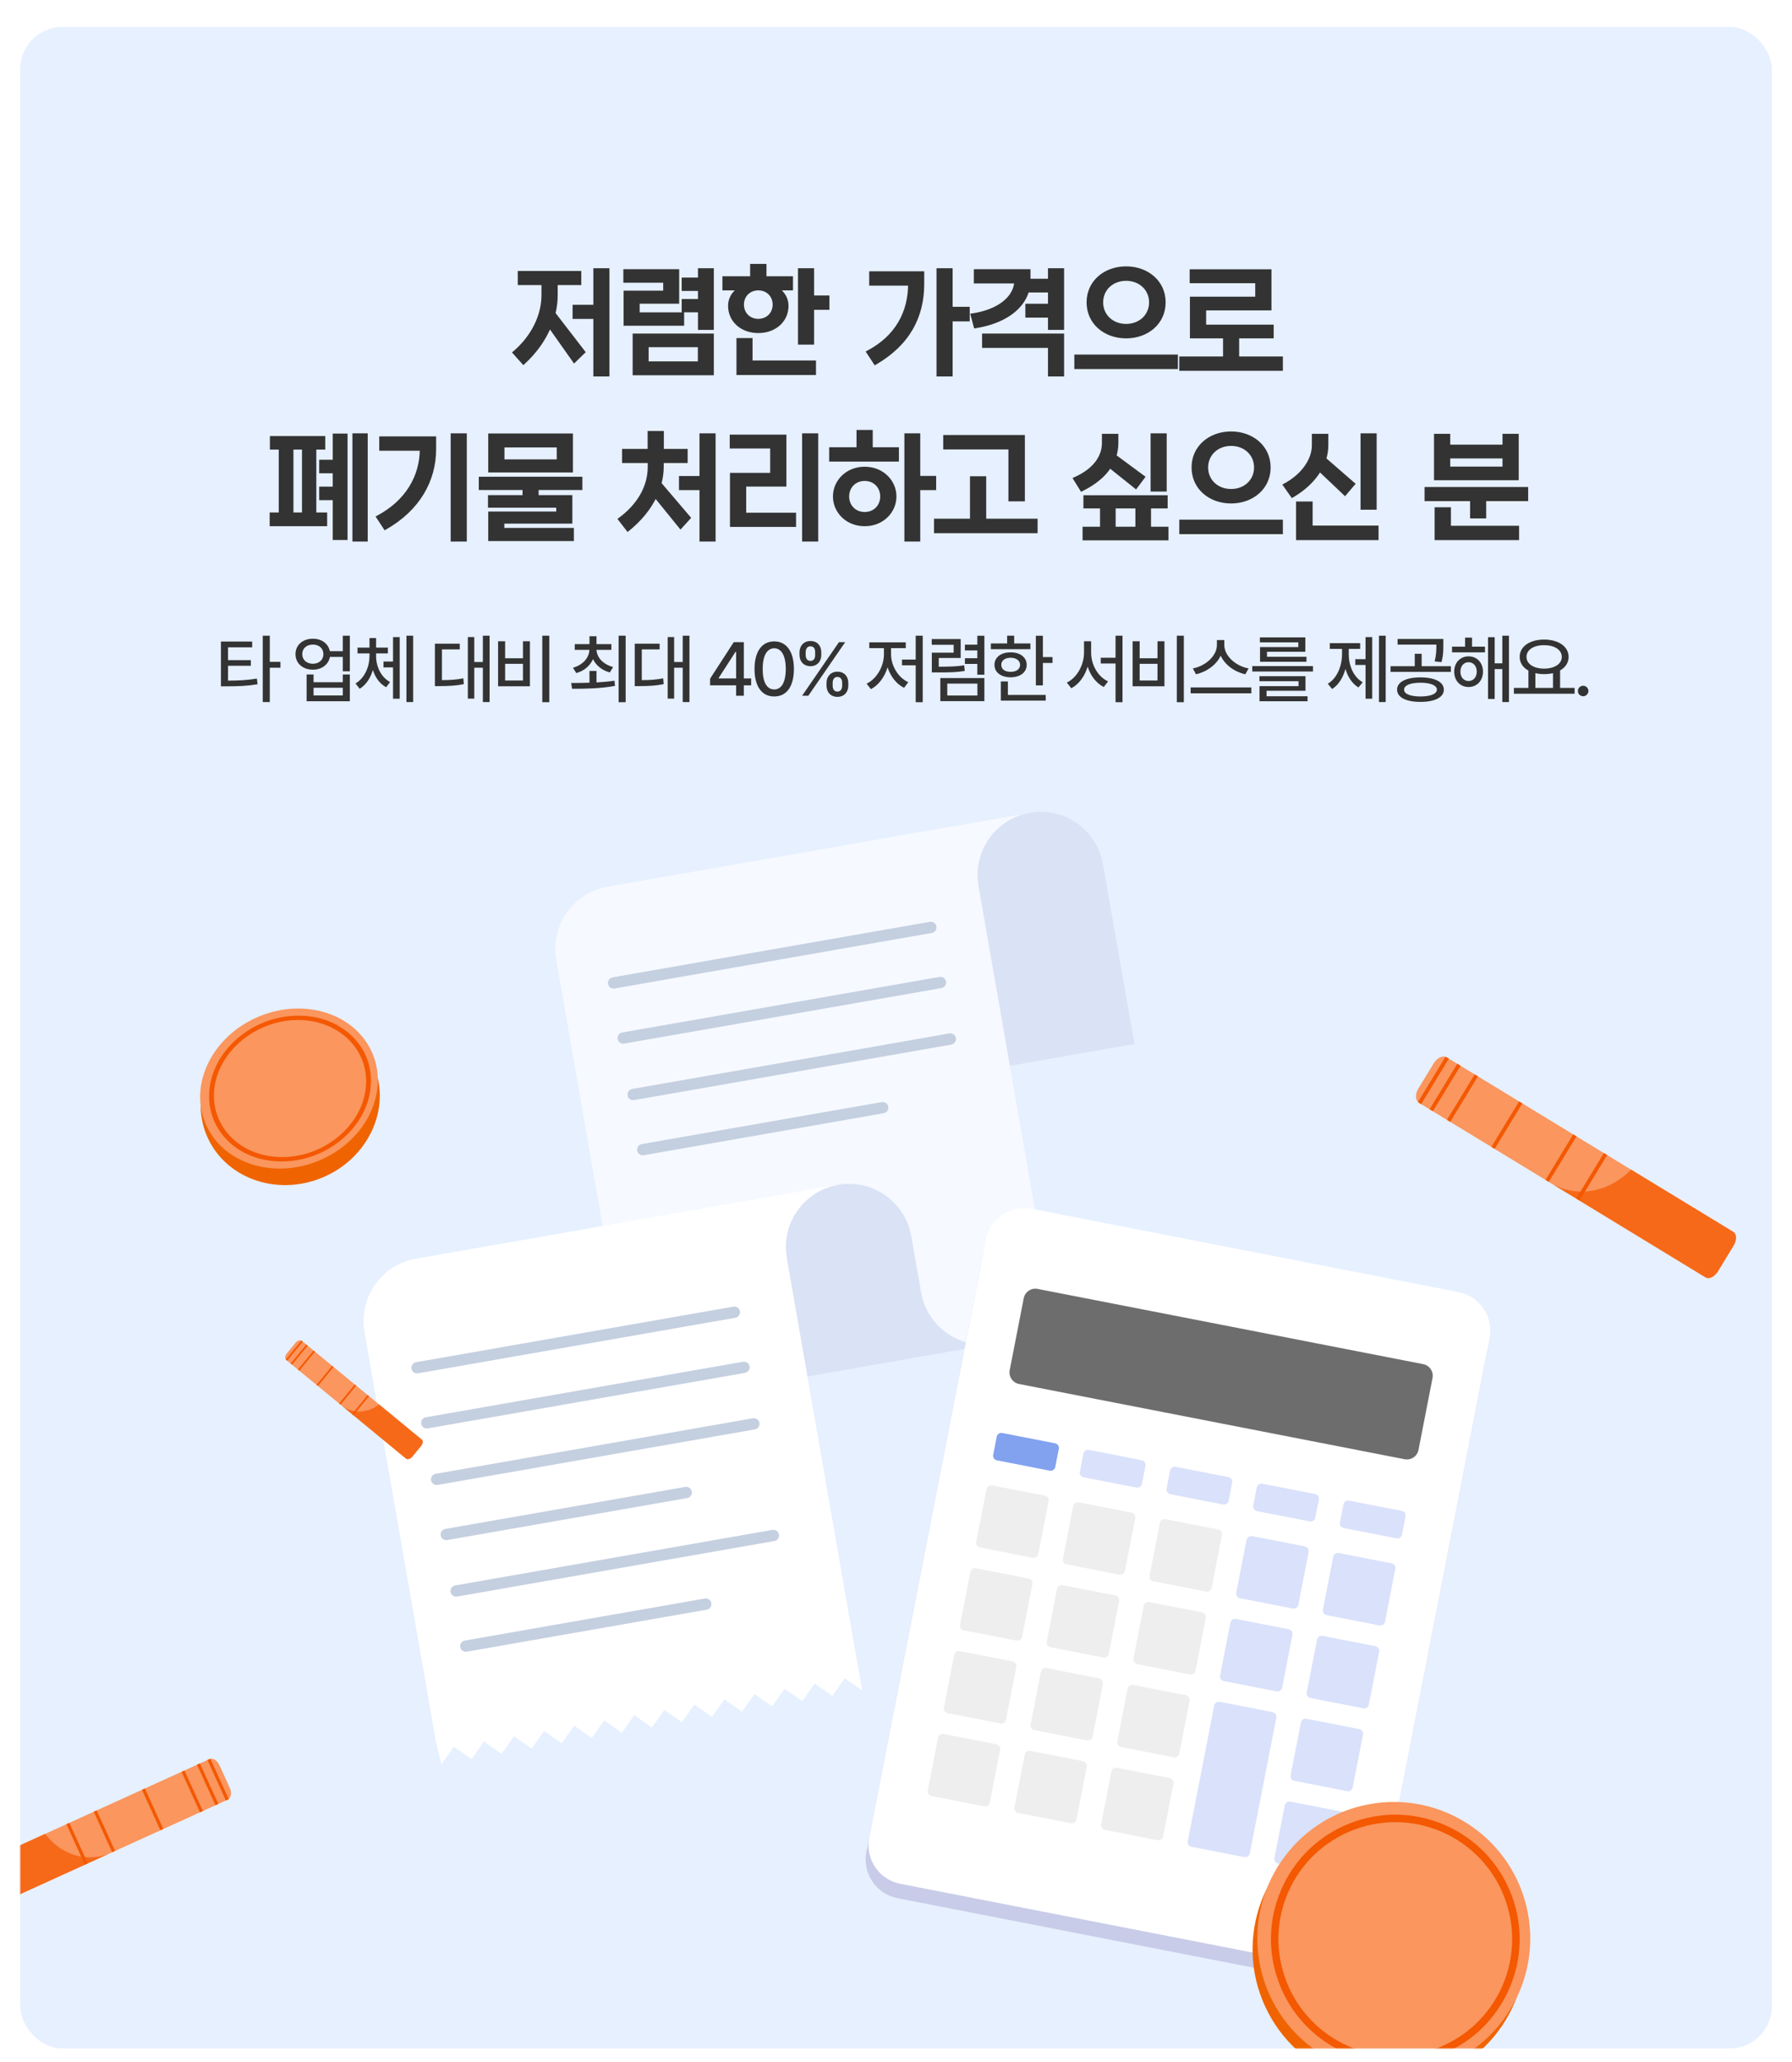 <svg width="1064" height="1224" viewBox="0 0 1064 1224" fill="none" xmlns="http://www.w3.org/2000/svg">
<g filter="url(#filter0_dd_33_1331)">
<rect x="12" y="2" width="1040" height="1200" rx="25" fill="#E6F0FF"/>
<path d="M222.017 618.759C211.565 593.462 180.846 582.147 153.404 593.485C125.962 604.824 112.189 634.522 122.641 659.819C133.093 685.116 163.813 696.431 191.255 685.093C218.697 673.754 232.469 644.055 222.017 618.759Z" fill="#EF6400"/>
<path d="M221.279 611.641C211.506 587.988 181.337 578.005 153.896 589.344C126.454 600.682 112.13 629.049 121.903 652.702C131.676 676.355 161.845 686.338 189.287 674.999C216.729 663.66 231.052 635.294 221.279 611.641Z" fill="#FA965E"/>
<path d="M202.309 662.89C192.303 671.038 179.766 675.483 167.001 675.442C154.236 675.4 142.792 670.85 134.756 662.655C126.721 654.46 123.056 643.574 124.458 632.015C125.836 620.449 132.115 609.614 142.121 601.466C152.127 593.317 164.664 588.873 177.429 588.914C190.194 588.955 201.638 593.505 209.674 601.7C217.709 609.896 221.374 620.781 219.972 632.341C218.585 643.891 212.3 654.75 202.294 662.899L202.309 662.89ZM167.326 672.867C192.097 672.952 214.437 654.762 217.142 632.335C219.846 609.907 201.885 591.589 177.129 591.495C152.348 591.394 129.993 609.593 127.288 632.021C124.584 654.448 142.545 672.767 167.301 672.861L167.326 672.867Z" fill="#F45800"/>
<path d="M611.469 468.467C631.876 464.895 651.314 478.542 654.885 498.949L673.571 605.708L576.241 622.743L551.088 479.035L611.469 468.467Z" fill="#DAE2F5"/>
<path d="M364.26 751.06L330.239 555.771C326.668 535.363 340.314 515.926 360.722 512.354L611.469 468.467C591.061 472.039 577.415 491.476 580.986 511.884L620.799 740.263C624.371 760.67 610.724 780.108 590.317 783.679C569.909 787.251 550.462 773.606 546.89 753.199L541.042 719.788L364.261 751.063L364.26 751.06Z" fill="#F6F9FF"/>
<path d="M467.163 732.855L467.14 732.72C463.568 712.312 477.214 692.875 497.622 689.303C518.03 685.731 537.467 699.378 541.039 719.786L546.886 753.196C550.458 773.604 569.905 787.249 590.31 783.677L479.431 803.084L467.157 732.856L467.163 732.855Z" fill="#DAE2F5"/>
<path d="M553.25 539.806L364.884 572.775C363.062 573.094 361.324 571.874 361.006 570.052C360.687 568.23 361.907 566.492 363.729 566.173L552.094 533.204C553.917 532.885 555.654 534.105 555.973 535.928C556.292 537.75 555.072 539.488 553.25 539.806Z" fill="#C4CFE0"/>
<path d="M558.976 572.52L370.61 605.489C368.788 605.808 367.05 604.588 366.731 602.766C366.412 600.944 367.632 599.206 369.454 598.887L557.82 565.918C559.642 565.599 561.38 566.819 561.699 568.641C562.018 570.464 560.798 572.201 558.976 572.52Z" fill="#C4CFE0"/>
<path d="M564.847 606.066L376.481 639.035C374.659 639.354 372.921 638.134 372.602 636.312C372.283 634.49 373.503 632.752 375.326 632.433L563.691 599.464C565.513 599.145 567.251 600.365 567.57 602.187C567.889 604.01 566.669 605.747 564.847 606.066Z" fill="#C4CFE0"/>
<path d="M524.69 646.811L382.207 671.749C380.384 672.068 378.647 670.848 378.328 669.026C378.009 667.204 379.229 665.466 381.051 665.147L523.534 640.208C525.357 639.89 527.094 641.11 527.413 642.932C527.732 644.754 526.512 646.492 524.69 646.811Z" fill="#C4CFE0"/>
<path d="M262.112 1033.35L269.476 1022.86L279.965 1030.23L287.329 1019.74L297.817 1027.1L305.181 1016.61L315.67 1023.98L323.034 1013.49L333.522 1020.85L340.886 1010.36L351.375 1017.73L358.739 1007.24L369.227 1014.6L376.591 1004.11L387.08 1011.48L394.444 1000.99L404.932 1008.35L412.296 997.865L422.785 1005.23L430.149 994.741L440.637 1002.1L448.001 991.616L458.49 998.98L465.854 988.491L476.342 995.855L483.706 985.367L494.195 992.73L501.559 982.242L512.047 989.606L509.447 975.564L467.103 732.726C463.532 712.318 477.178 692.881 497.586 689.309L246.875 733.19C226.468 736.762 212.821 756.199 216.393 776.607L258.736 1019.45L262.112 1033.35Z" fill="white"/>
<path d="M436.59 768.245L248.224 801.214C246.402 801.533 244.664 800.313 244.345 798.491C244.026 796.668 245.246 794.931 247.069 794.612L435.434 761.643C437.256 761.324 438.994 762.544 439.313 764.366C439.632 766.188 438.412 767.926 436.59 768.245Z" fill="#C4CFE0"/>
<path d="M442.315 800.96L253.95 833.929C252.128 834.248 250.39 833.028 250.071 831.205C249.752 829.383 250.972 827.645 252.794 827.327L441.16 794.358C442.982 794.039 444.72 795.259 445.039 797.081C445.358 798.903 444.138 800.641 442.315 800.96Z" fill="#C4CFE0"/>
<path d="M448.187 834.509L259.822 867.478C258 867.797 256.262 866.576 255.943 864.754C255.624 862.932 256.844 861.194 258.666 860.875L447.032 827.906C448.854 827.587 450.592 828.807 450.911 830.63C451.23 832.452 450.01 834.19 448.187 834.509Z" fill="#C4CFE0"/>
<path d="M408.031 875.254L265.548 900.192C263.725 900.511 261.988 899.291 261.669 897.469C261.35 895.647 262.57 893.909 264.392 893.59L406.875 868.652C408.697 868.333 410.435 869.553 410.754 871.375C411.073 873.197 409.853 874.935 408.031 875.254Z" fill="#C4CFE0"/>
<path d="M459.784 900.769L271.419 933.738C269.596 934.057 267.859 932.837 267.54 931.015C267.221 929.193 268.441 927.455 270.263 927.136L458.629 894.167C460.451 893.848 462.188 895.068 462.507 896.89C462.826 898.713 461.606 900.45 459.784 900.769Z" fill="#C4CFE0"/>
<path d="M419.628 941.514L277.145 966.452C275.323 966.771 273.585 965.551 273.266 963.729C272.947 961.907 274.167 960.169 275.99 959.85L418.473 934.912C420.295 934.593 422.033 935.813 422.352 937.635C422.671 939.457 421.451 941.195 419.628 941.514Z" fill="#C4CFE0"/>
<path d="M851.359 617.062L842.07 632.31C841.341 633.526 840.928 634.827 840.784 636.02C840.632 637.283 840.861 638.474 841.378 639.398C841.531 639.673 841.733 639.93 841.937 640.164C842.145 640.376 842.358 640.541 842.594 640.709L1012.31 744.044C1012.96 744.448 1013.73 744.611 1014.53 744.545C1016.31 744.411 1018.25 743.178 1019.66 741.205C1019.71 741.142 1019.77 741.055 1019.82 740.969C1019.88 740.86 1029.41 725.221 1029.47 725.111C1031.1 722.188 1030.98 718.914 1029.21 717.374C1029.07 717.24 1028.92 717.128 1028.74 717.037L859.055 613.682C858.816 613.537 858.552 613.412 858.282 613.333C857.989 613.251 857.671 613.19 857.347 613.174C856.303 613.141 855.143 613.49 854.08 614.2C853.067 614.87 852.114 615.826 851.382 617.065L851.359 617.062Z" fill="#FA965E"/>
<path d="M921.833 688.94L1012.76 744.309C1013.35 744.659 1014.03 744.788 1014.79 744.693C1016.45 744.473 1018.3 743.184 1019.68 741.208C1019.73 741.144 1019.79 741.058 1019.85 740.972C1019.91 740.863 1029.43 725.223 1029.49 725.114C1031.15 722.194 1031.18 719.008 1029.63 717.61C1029.5 717.502 1029.37 717.393 1029.22 717.305L968.441 680.311C966.098 682.753 956.77 691.943 942.439 693.195C932.533 694.049 925.113 690.709 921.854 688.966L921.833 688.94Z" fill="#F66919"/>
<path d="M859.135 650.767L861.07 651.945L877.517 624.935L875.582 623.757L859.135 650.767Z" fill="#F45800"/>
<path d="M885.514 666.815L887.449 667.993L903.895 640.983L901.96 639.805L885.514 666.815Z" fill="#F45800"/>
<path d="M917.663 686.383L919.598 687.562L936.044 660.551L934.109 659.373L917.663 686.383Z" fill="#F45800"/>
<path d="M935.881 697.476L937.816 698.654L954.258 671.641L952.323 670.463L935.881 697.476Z" fill="#F45800"/>
<path d="M848.833 644.466L850.768 645.645L867.214 618.634L865.279 617.456L848.833 644.466Z" fill="#F45800"/>
<path d="M858.259 613.331L841.938 640.165C842.145 640.376 842.358 640.541 842.594 640.71L843.81 641.438L860.245 614.432L859.029 613.703C858.791 613.558 858.526 613.433 858.257 613.354L858.259 613.331Z" fill="#F45800"/>
<path d="M175.533 783.037L170.278 789.419C169.864 789.928 169.59 790.498 169.445 791.035C169.293 791.604 169.32 792.165 169.497 792.622C169.549 792.758 169.625 792.889 169.703 793.01C169.784 793.12 169.871 793.21 169.968 793.303L240.997 851.771C241.268 851.998 241.611 852.124 241.982 852.145C242.809 852.201 243.78 851.763 244.552 850.95C244.581 850.925 244.612 850.889 244.644 850.853C244.679 850.807 250.067 844.262 250.101 844.216C251.041 842.983 251.202 841.474 250.491 840.652C250.433 840.581 250.371 840.52 250.297 840.467L179.282 781.992C179.182 781.91 179.069 781.835 178.95 781.781C178.821 781.724 178.679 781.675 178.532 781.647C178.056 781.563 177.501 781.648 176.967 781.903C176.46 782.144 175.96 782.52 175.544 783.04L175.533 783.037Z" fill="#FA965E"/>
<path d="M203.133 820.594L241.189 851.921C241.434 852.12 241.739 852.224 242.092 852.23C242.866 852.238 243.8 851.768 244.562 850.953C244.591 850.927 244.623 850.891 244.654 850.856C244.689 850.809 250.077 844.264 250.112 844.218C251.062 842.988 251.286 841.53 250.665 840.787C250.614 840.729 250.563 840.671 250.499 840.621L225.06 819.688C223.826 820.654 218.95 824.256 212.299 823.892C207.703 823.635 204.52 821.619 203.14 820.607L203.133 820.594Z" fill="#F66919"/>
<path d="M176.892 798.995L177.702 799.662L187.008 788.358L186.198 787.691L176.892 798.995Z" fill="#F45800"/>
<path d="M187.933 808.077L188.743 808.743L198.049 797.439L197.239 796.772L187.933 808.077Z" fill="#F45800"/>
<path d="M201.389 819.149L202.199 819.815L211.505 808.511L210.695 807.844L201.389 819.149Z" fill="#F45800"/>
<path d="M209.014 825.425L209.824 826.092L219.128 814.786L218.318 814.119L209.014 825.425Z" fill="#F45800"/>
<path d="M172.583 795.433L173.393 796.1L182.698 784.795L181.888 784.129L172.583 795.433Z" fill="#F45800"/>
<path d="M178.94 781.779L169.703 793.01C169.784 793.121 169.871 793.21 169.968 793.303L170.478 793.716L179.778 782.413L179.269 782C179.169 781.917 179.056 781.843 178.937 781.789L178.94 781.779Z" fill="#F45800"/>
<path d="M864.325 761.527L611.052 712.119C598.378 709.647 586.099 717.917 583.627 730.591L514.419 1085.37C511.946 1098.04 520.216 1110.32 532.89 1112.79L786.164 1162.2C798.838 1164.67 811.116 1156.4 813.589 1143.73L882.797 788.952C885.27 776.278 876.999 763.999 864.325 761.527Z" fill="#C8CCE8"/>
<path d="M865.991 752.985L612.718 703.577C600.044 701.105 587.765 709.375 585.293 722.049L516.085 1076.83C513.612 1089.5 521.882 1101.78 534.556 1104.25L787.83 1153.66C800.504 1156.13 812.782 1147.86 815.255 1135.19L884.463 780.41C886.936 767.736 878.665 755.457 865.991 752.985Z" fill="white"/>
<path d="M845.02 795.77L616.07 751.107C612.267 750.365 608.582 752.847 607.84 756.65L599.515 799.325C598.774 803.128 601.255 806.812 605.058 807.554L834.009 852.217C837.812 852.959 841.497 850.477 842.239 846.674L850.563 803.999C851.305 800.196 848.824 796.512 845.02 795.77Z" fill="#6D6D6D"/>
<path d="M595.096 836.642L626.441 842.756C627.961 843.053 628.954 844.529 628.658 846.048L626.564 856.781C626.268 858.301 624.792 859.295 623.272 858.999L591.928 852.884C590.408 852.588 589.414 851.112 589.711 849.592L591.804 838.859C592.101 837.339 593.577 836.345 595.096 836.642Z" fill="#82A1EF"/>
<path d="M646.563 846.682L677.908 852.796C679.427 853.093 680.421 854.569 680.125 856.088L678.031 866.821C677.735 868.341 676.259 869.335 674.739 869.039L643.395 862.924C641.875 862.628 640.881 861.152 641.177 859.632L643.271 848.899C643.568 847.379 645.043 846.385 646.563 846.682Z" fill="#D9E1FB"/>
<path d="M698.03 856.722L729.374 862.836C730.894 863.133 731.888 864.609 731.592 866.128L729.498 876.861C729.201 878.381 727.726 879.375 726.206 879.079L694.861 872.964C693.342 872.668 692.348 871.192 692.644 869.672L694.738 858.939C695.035 857.419 696.51 856.425 698.03 856.722Z" fill="#D9E1FB"/>
<path d="M749.497 866.762L780.841 872.877C782.361 873.173 783.355 874.649 783.058 876.168L780.965 886.901C780.668 888.421 779.192 889.415 777.673 889.119L746.328 883.004C744.809 882.708 743.815 881.232 744.111 879.712L746.205 868.979C746.501 867.459 747.977 866.465 749.497 866.762Z" fill="#D9E1FB"/>
<path d="M800.965 876.802L832.31 882.917C833.83 883.213 834.824 884.689 834.527 886.208L832.433 896.942C832.137 898.461 830.661 899.455 829.141 899.159L797.797 893.044C796.277 892.748 795.283 891.272 795.58 889.752L797.674 879.019C797.97 877.499 799.446 876.506 800.965 876.802Z" fill="#D9E1FB"/>
<path d="M589.03 867.739L620.374 873.853C621.894 874.15 622.888 875.625 622.592 877.145L616.477 908.489C616.181 910.009 614.705 911.003 613.185 910.707L581.841 904.592C580.321 904.296 579.327 902.82 579.623 901.3L585.738 869.956C586.035 868.436 587.51 867.442 589.03 867.739Z" fill="#EEEEEE"/>
<path d="M579.434 916.926L610.779 923.041C612.298 923.337 613.292 924.813 612.996 926.332L606.881 957.677C606.585 959.197 605.109 960.191 603.589 959.894L572.245 953.78C570.725 953.483 569.731 952.007 570.028 950.488L576.142 919.143C576.439 917.623 577.914 916.63 579.434 916.926Z" fill="#EEEEEE"/>
<path d="M601.185 972.225L569.84 966.111C568.319 965.814 566.845 966.806 566.549 968.328L560.434 999.672C560.137 1001.19 561.13 1002.67 562.651 1002.96L593.996 1009.08C595.517 1009.38 596.991 1008.38 597.288 1006.86L603.402 975.517C603.699 973.996 602.706 972.522 601.185 972.225Z" fill="#EEEEEE"/>
<path d="M591.589 1021.41L560.245 1015.3C558.723 1015 557.25 1015.99 556.953 1017.51L550.838 1048.86C550.542 1050.38 551.534 1051.85 553.056 1052.15L584.4 1058.26C585.921 1058.56 587.395 1057.57 587.692 1056.05L593.806 1024.7C594.103 1023.18 593.111 1021.71 591.589 1021.41Z" fill="#EEEEEE"/>
<path d="M671.841 883.893L640.497 877.779C638.975 877.482 637.502 878.474 637.205 879.996L631.09 911.34C630.794 912.862 631.786 914.335 633.307 914.632L664.652 920.747C666.173 921.043 667.647 920.051 667.944 918.529L674.058 887.185C674.355 885.664 673.362 884.19 671.841 883.893Z" fill="#EEEEEE"/>
<path d="M630.901 926.966L662.245 933.081C663.765 933.377 664.759 934.853 664.463 936.372L658.348 967.717C658.052 969.237 656.576 970.231 655.056 969.934L623.712 963.82C622.192 963.523 621.198 962.047 621.495 960.528L627.609 929.183C627.906 927.663 629.381 926.67 630.901 926.966Z" fill="#EEEEEE"/>
<path d="M621.307 976.151L652.652 982.265C654.171 982.562 655.165 984.037 654.869 985.557L648.754 1016.9C648.458 1018.42 646.982 1019.42 645.463 1019.12L614.118 1013C612.598 1012.71 611.604 1011.23 611.901 1009.71L618.015 978.368C618.312 976.848 619.788 975.854 621.307 976.151Z" fill="#EEEEEE"/>
<path d="M643.056 1031.45L611.712 1025.34C610.19 1025.04 608.716 1026.03 608.42 1027.55L602.305 1058.9C602.008 1060.42 603.001 1061.89 604.522 1062.19L635.867 1068.3C637.388 1068.6 638.862 1067.61 639.159 1066.09L645.273 1034.74C645.57 1033.22 644.577 1031.75 643.056 1031.45Z" fill="#EEEEEE"/>
<path d="M691.963 887.819L723.308 893.933C724.828 894.23 725.822 895.705 725.525 897.225L719.411 928.57C719.114 930.089 717.638 931.083 716.119 930.787L684.774 924.672C683.255 924.376 682.261 922.9 682.557 921.38L688.672 890.036C688.968 888.516 690.444 887.522 691.963 887.819Z" fill="#EEEEEE"/>
<path d="M682.368 937.006L713.712 943.121C715.232 943.417 716.226 944.893 715.929 946.412L709.815 977.757C709.518 979.277 708.043 980.271 706.523 979.974L675.179 973.86C673.659 973.563 672.665 972.088 672.961 970.568L679.076 939.223C679.372 937.704 680.848 936.71 682.368 937.006Z" fill="#EEEEEE"/>
<path d="M704.119 992.305L672.774 986.191C671.253 985.894 669.779 986.887 669.482 988.408L663.368 1019.75C663.071 1021.27 664.064 1022.75 665.585 1023.04L696.929 1029.16C698.451 1029.46 699.924 1028.46 700.221 1026.94L706.336 995.597C706.632 994.076 705.64 992.602 704.119 992.305Z" fill="#EEEEEE"/>
<path d="M663.178 1035.37L694.523 1041.49C696.043 1041.79 697.036 1043.26 696.74 1044.78L690.625 1076.13C690.329 1077.64 688.853 1078.64 687.334 1078.34L655.989 1072.23C654.469 1071.93 653.475 1070.46 653.772 1068.94L659.886 1037.59C660.183 1036.07 661.659 1035.08 663.178 1035.37Z" fill="#EEEEEE"/>
<path d="M743.43 897.859L774.775 903.973C776.295 904.27 777.288 905.745 776.992 907.265L770.877 938.61C770.581 940.129 769.105 941.123 767.586 940.827L736.241 934.712C734.721 934.416 733.727 932.94 734.024 931.42L740.138 900.076C740.435 898.556 741.911 897.562 743.43 897.859Z" fill="#D9E1FB"/>
<path d="M733.837 947.046L765.181 953.161C766.701 953.457 767.695 954.933 767.398 956.453L761.284 987.797C760.987 989.317 759.512 990.311 757.992 990.014L726.647 983.9C725.128 983.603 724.134 982.128 724.43 980.608L730.545 949.263C730.841 947.744 732.317 946.75 733.837 947.046Z" fill="#D9E1FB"/>
<path d="M755.585 1002.35L724.241 996.231C722.72 995.934 721.246 996.927 720.949 998.448L705.24 1078.98C704.943 1080.5 705.936 1081.97 707.457 1082.27L738.801 1088.38C740.323 1088.68 741.797 1087.69 742.093 1086.17L757.803 1005.64C758.099 1004.12 757.107 1002.64 755.585 1002.35Z" fill="#D9E1FB"/>
<path d="M826.244 914.013L794.899 907.899C793.378 907.602 791.904 908.595 791.607 910.116L785.493 941.46C785.196 942.982 786.189 944.455 787.71 944.752L819.054 950.867C820.576 951.164 822.049 950.171 822.346 948.65L828.461 917.305C828.757 915.784 827.765 914.31 826.244 914.013Z" fill="#D9E1FB"/>
<path d="M785.303 957.085L816.648 963.2C818.168 963.496 819.161 964.972 818.865 966.492L812.75 997.836C812.454 999.356 810.978 1000.35 809.459 1000.05L778.114 993.939C776.594 993.642 775.6 992.167 775.897 990.647L782.011 959.302C782.308 957.783 783.784 956.789 785.303 957.085Z" fill="#D9E1FB"/>
<path d="M775.71 1006.27L807.054 1012.39C808.574 1012.68 809.568 1014.16 809.271 1015.68L803.157 1047.02C802.86 1048.54 801.385 1049.54 799.865 1049.24L768.52 1043.12C767.001 1042.83 766.007 1041.35 766.303 1039.83L772.418 1008.49C772.714 1006.97 774.19 1005.97 775.71 1006.27Z" fill="#D9E1FB"/>
<path d="M766.114 1055.46L797.458 1061.57C798.978 1061.87 799.972 1063.34 799.676 1064.86L793.561 1096.21C793.265 1097.73 791.789 1098.72 790.269 1098.42L758.925 1092.31C757.405 1092.01 756.411 1090.54 756.707 1089.02L762.822 1057.67C763.118 1056.15 764.594 1055.16 766.114 1055.46Z" fill="#D9E1FB"/>
<mask id="mask0_33_1331" style="mask-type:alpha" maskUnits="userSpaceOnUse" x="12" y="2" width="1041" height="1200">
<rect x="12.001" y="2" width="1040" height="1200" rx="25" fill="#FFC1A1"/>
</mask>
<g mask="url(#mask0_33_1331)">
<path d="M862.159 1214.97C901.838 1194.31 917.251 1145.39 896.584 1105.71C875.917 1066.03 826.996 1050.61 787.317 1071.28C747.638 1091.95 732.226 1140.87 752.893 1180.55C773.559 1220.23 822.48 1235.64 862.159 1214.97Z" fill="#EF6400"/>
<path d="M842.601 1216.28C886.563 1207.97 915.472 1165.61 907.171 1121.65C898.87 1077.68 856.503 1048.77 812.541 1057.08C768.579 1065.38 739.67 1107.74 747.971 1151.71C756.272 1195.67 798.639 1224.58 842.601 1216.28Z" fill="#FA965E"/>
<path d="M855.293 1205.81C836.924 1212.97 816.877 1212.57 798.821 1204.65C780.766 1196.72 766.868 1182.26 759.702 1163.89C752.535 1145.52 752.938 1125.47 760.862 1107.42C768.769 1089.36 783.252 1075.46 801.621 1068.3C819.989 1061.13 840.036 1061.53 858.092 1069.46C876.147 1077.38 890.046 1091.85 897.212 1110.22C904.378 1128.58 903.976 1148.63 896.051 1166.69C888.126 1184.74 873.661 1198.64 855.293 1205.81ZM800.578 1200.62C835.624 1215.98 876.646 1199.98 892.004 1164.93C907.362 1129.89 891.364 1088.86 856.318 1073.51C821.27 1058.11 780.267 1074.13 764.891 1109.17C749.533 1144.22 765.531 1185.24 800.577 1200.6L800.578 1200.62Z" fill="#F45800"/>
</g>
<mask id="mask1_33_1331" style="mask-type:alpha" maskUnits="userSpaceOnUse" x="12" y="2" width="1041" height="1200">
<rect x="12.001" y="2" width="1040" height="1200" rx="25" fill="#E6F0FF"/>
</mask>
<g mask="url(#mask1_33_1331)">
<path d="M130.294 1033.83L136.477 1047.42C136.96 1048.5 137.173 1049.62 137.173 1050.62C137.173 1051.69 136.864 1052.65 136.342 1053.37C136.187 1053.58 135.994 1053.77 135.801 1053.95C135.608 1054.1 135.414 1054.22 135.202 1054.33L-15.978 1123.1C-16.558 1123.37 -17.214 1123.43 -17.871 1123.3C-19.34 1123.01 -20.828 1121.79 -21.794 1120.01C-21.832 1119.95 -21.871 1119.88 -21.91 1119.8C-21.948 1119.7 -28.286 1105.77 -28.325 1105.67C-29.388 1103.09 -28.963 1100.38 -27.34 1099.28C-27.204 1099.18 -27.069 1099.11 -26.914 1099.05L124.246 1030.26C124.459 1030.16 124.69 1030.08 124.922 1030.05C125.174 1030.01 125.444 1029.99 125.715 1030.01C126.584 1030.08 127.512 1030.49 128.323 1031.19C129.096 1031.84 129.792 1032.73 130.275 1033.83L130.294 1033.83Z" fill="#FA965E"/>
<path d="M64.617 1086.43L-16.383 1123.28C-16.905 1123.51 -17.484 1123.55 -18.103 1123.39C-19.455 1123.05 -20.866 1121.79 -21.813 1120.01C-21.851 1119.95 -21.89 1119.88 -21.929 1119.8C-21.967 1119.7 -28.305 1105.77 -28.344 1105.68C-29.426 1103.09 -29.136 1100.44 -27.706 1099.43C-27.59 1099.36 -27.474 1099.28 -27.339 1099.22L26.803 1074.6C28.503 1076.87 35.324 1085.43 47.092 1087.9C55.226 1089.6 61.719 1087.57 64.598 1086.45L64.617 1086.43Z" fill="#F66919"/>
<path d="M120.467 1061.03L118.743 1061.81L107.798 1037.75L109.522 1036.97L120.467 1061.03Z" fill="#F45800"/>
<path d="M96.971 1071.71L95.247 1072.49L84.302 1048.43L86.026 1047.64L96.971 1071.71Z" fill="#F45800"/>
<path d="M68.333 1084.73L66.609 1085.51L55.664 1061.45L57.388 1060.67L68.333 1084.73Z" fill="#F45800"/>
<path d="M52.104 1092.11L50.38 1092.89L39.439 1068.83L41.163 1068.05L52.104 1092.11Z" fill="#F45800"/>
<path d="M129.648 1056.83L127.925 1057.61L116.98 1033.55L118.704 1032.77L129.648 1056.83Z" fill="#F45800"/>
<path d="M124.941 1030.05L135.801 1053.95C135.608 1054.1 135.414 1054.22 135.202 1054.34L134.12 1054.82L123.183 1030.76L124.265 1030.28C124.478 1030.18 124.71 1030.11 124.941 1030.07L124.941 1030.05Z" fill="#F45800"/>
</g>
<path d="M360.858 208.47V146.24H353.298V167.94H340.978V174.31H353.298V208.47H360.858ZM308.428 147.85V154.22H322.498V161.22C322.498 173.05 316.618 185.79 305.418 195.31L310.808 201.33C318.088 194.68 323.198 187.19 326.348 179.56L340.978 200.28L346.438 194.96L328.798 172.07C329.708 168.36 330.128 164.72 330.128 161.22V154.22H344.128V147.85H308.428ZM422.838 180.82V146.24H415.418V151.77H405.758V157.72H415.418V164.51H405.758V170.39H415.418V180.82H422.838ZM405.198 178.37V172.42H378.808V165.28H402.258V146.8H371.108V152.82H394.768V159.54H371.248V178.37H405.198ZM422.838 207.77V185.02H376.638V207.77H422.838ZM384.128 191.11H415.348V201.54H384.128V191.11ZM450.239 182.71C460.109 182.71 467.179 176.27 467.179 167.52C467.179 163.32 465.009 159.75 461.369 157.37H469.839V151H454.089V143.65H446.389V151H429.939V157.37H439.109C435.469 159.75 433.299 163.32 433.299 167.52C433.299 176.27 440.369 182.71 450.239 182.71ZM482.369 189.57V168.92H491.469V162.41H482.369V146.24H474.809V189.57H482.369ZM450.239 176.27C444.849 176.27 440.719 172.35 440.719 166.82C440.719 161.29 444.849 157.37 450.239 157.37C455.629 157.37 459.759 161.29 459.759 166.82C459.759 172.35 455.629 176.27 450.239 176.27ZM483.489 207.63V200.98H445.829V187.68H438.269V207.63H483.489ZM564.621 208.47V175.78H574.771V169.13H564.621V146.24H557.061V208.47H564.621ZM519.681 201.54C539.631 189.92 547.751 173.61 547.751 154.57V148.06H517.091V154.57H540.191C540.191 171.51 532.351 186.14 515.411 195.03L519.681 201.54ZM630.801 180.82V146.24H623.241V152.47H610.851V146.8H579.211V153.24H603.221C602.731 162.83 592.931 170.74 577.321 173.05L579.141 179.84C595.381 177.32 606.861 169.48 610.011 158.63H623.241V167.31H609.801V173.54H623.241V180.82H630.801ZM630.801 185.02H584.111V191.53H623.241V208.47H630.801V185.02ZM668.631 185.86C681.231 185.86 691.101 177.53 691.101 165.49C691.101 153.45 681.231 145.12 668.631 145.12C656.031 145.12 646.161 153.45 646.161 165.49C646.161 177.53 656.031 185.86 668.631 185.86ZM668.631 179.28C660.371 179.28 654.001 173.54 654.001 165.49C654.001 157.44 660.371 151.7 668.631 151.7C676.891 151.7 683.261 157.44 683.261 165.49C683.261 173.54 676.891 179.28 668.631 179.28ZM698.381 204.06V197.48H638.881V204.06H698.381ZM760.712 205.11V198.6H734.742V185.86H755.252V179.7H715.142V169.27H753.922V146.87H707.372V153.1H746.292V163.11H707.512V185.86H727.182V198.6H701.212V205.11H760.712ZM217.326 306.47V244.24H210.256V306.47H217.326ZM205.356 305.56V244.38H198.566V259.92H190.516V265.94H198.566V275.88H190.516V281.9H198.566V305.56H205.356ZM161.116 297.37H193.246V291.21H186.806V251.87H192.126V245.85H161.256V251.87H166.506V291.21H161.116V297.37ZM180.296 251.87V291.21H173.226V251.87H180.296ZM276.156 306.47V244.24H268.596V306.47H276.156ZM228.696 299.47C248.646 288.13 257.956 270.91 257.956 252.57V246.06H226.176V252.57H250.256C250.256 269.02 241.436 283.93 224.426 292.96L228.696 299.47ZM339.186 265.45V244.31H290.886V265.45H339.186ZM298.516 250.61H331.556V259.71H298.516V250.61ZM339.746 306.19V300.38H298.446V295.83H338.836V280.92H318.816V275.88H344.786V270H285.286V275.88H311.256V280.92H290.746V286.38H331.276V290.65H290.886V306.19H339.746ZM407.298 253.48H393.158V242.84H385.528V253.48H370.338V259.85H385.598V263.07C385.598 275.18 379.088 286.1 368.028 294.22L372.788 300.38C380.138 294.5 385.668 287.64 389.098 280.36L404.078 298.84L409.048 293.38L391.758 273.08C392.598 269.79 393.088 266.43 393.088 263.07V259.85H407.298V253.48ZM423.888 306.47V244.24H416.328V269.58H404.148V275.95H416.328V306.47H423.888ZM484.819 306.47V244.24H477.259V306.47H484.819ZM471.659 297.79V291.35H442.049V273.85H465.919V245.01H434.279V251.24H458.289V267.69H434.419V297.79H471.659ZM532.729 252.5H517.189V242.21H509.559V252.5H493.319V259.01H532.729V252.5ZM545.399 306.47V275.95H554.849V269.51H545.399V244.24H537.979V306.47H545.399ZM513.409 297.37C523.979 297.37 531.259 289.53 531.259 280.71C531.259 271.89 523.979 264.05 513.409 264.05C502.839 264.05 495.559 271.89 495.559 280.71C495.559 289.53 502.839 297.37 513.409 297.37ZM513.409 290.93C507.459 290.93 503.189 286.52 503.189 280.71C503.189 274.9 507.459 270.49 513.409 270.49C519.359 270.49 523.629 274.9 523.629 280.71C523.629 286.52 519.359 290.93 513.409 290.93ZM607.519 282.6V245.22H561.039V251.8H599.749V282.6H607.519ZM615.079 301.5V294.92H584.559V269.72H576.929V294.92H555.579V301.5H615.079ZM691.731 276.79V244.24H684.171V276.79H691.731ZM655.261 244.52V249C655.261 257.19 649.941 265.03 638.251 270.21L642.241 276.65C650.081 272.8 655.611 268.11 658.971 262.79L674.371 275.11L678.781 269.23L661.841 256.7C662.611 254.18 663.031 251.66 663.031 249V244.52H655.261ZM643.781 305.77H692.781V299.68H682.421V286.8H692.291V280.99H644.271V286.8H654.141V299.68H643.781V305.77ZM675.141 286.8V299.68H661.421V286.8H675.141ZM730.962 283.86C743.562 283.86 753.432 275.53 753.432 263.49C753.432 251.45 743.562 243.12 730.962 243.12C718.362 243.12 708.492 251.45 708.492 263.49C708.492 275.53 718.362 283.86 730.962 283.86ZM730.962 277.28C722.702 277.28 716.332 271.54 716.332 263.49C716.332 255.44 722.702 249.7 730.962 249.7C739.222 249.7 745.592 255.44 745.592 263.49C745.592 271.54 739.222 277.28 730.962 277.28ZM760.712 302.06V295.48H701.212V302.06H760.712ZM816.392 287.57V244.24H808.832V287.57H816.392ZM779.922 244.52V250.33C779.922 259.01 773.552 268.25 762.842 273.99L767.322 280.36C774.672 276.09 780.132 270.7 783.562 264.89L798.542 279.1L803.512 273.29L786.432 258.45C787.272 255.79 787.692 253.06 787.692 250.33V244.52H779.922ZM817.512 305.63V298.98H778.382V284.7H770.542V305.63H817.512ZM860.074 244.52H852.444V270.07H900.744V244.52H893.114V250.96H860.074V244.52ZM860.074 263.98V257.12H893.114V263.98H860.074ZM846.844 282.46H873.864V292.75H881.424V282.46H906.344V276.09H846.844V282.46ZM900.954 305.63V299.12H860.494V288.13H852.794V305.63H900.954Z" fill="#333333"/>
<path d="M360.858 208.47V209.47H361.858V208.47H360.858ZM360.858 146.24H361.858V145.24H360.858V146.24ZM353.298 146.24V145.24H352.298V146.24H353.298ZM353.298 167.94V168.94H354.298V167.94H353.298ZM340.978 167.94V166.94H339.978V167.94H340.978ZM340.978 174.31H339.978V175.31H340.978V174.31ZM353.298 174.31H354.298V173.31H353.298V174.31ZM353.298 208.47H352.298V209.47H353.298V208.47ZM308.428 147.85V146.85H307.428V147.85H308.428ZM308.428 154.22H307.428V155.22H308.428V154.22ZM322.498 154.22H323.498V153.22H322.498V154.22ZM305.418 195.31L304.771 194.548L303.989 195.213L304.673 195.977L305.418 195.31ZM310.808 201.33L310.063 201.997L310.737 202.75L311.483 202.068L310.808 201.33ZM326.348 179.56L327.165 178.983L326.117 177.499L325.424 179.178L326.348 179.56ZM340.978 200.28L340.162 200.857L340.837 201.814L341.676 200.996L340.978 200.28ZM346.438 194.96L347.136 195.676L347.774 195.055L347.23 194.35L346.438 194.96ZM328.798 172.07L327.827 171.832L327.713 172.299L328.006 172.68L328.798 172.07ZM330.128 154.22V153.22H329.128V154.22H330.128ZM344.128 154.22V155.22H345.128V154.22H344.128ZM344.128 147.85H345.128V146.85H344.128V147.85ZM361.858 208.47V146.24H359.858V208.47H361.858ZM360.858 145.24H353.298V147.24H360.858V145.24ZM352.298 146.24V167.94H354.298V146.24H352.298ZM353.298 166.94H340.978V168.94H353.298V166.94ZM339.978 167.94V174.31H341.978V167.94H339.978ZM340.978 175.31H353.298V173.31H340.978V175.31ZM352.298 174.31V208.47H354.298V174.31H352.298ZM353.298 209.47H360.858V207.47H353.298V209.47ZM307.428 147.85V154.22H309.428V147.85H307.428ZM308.428 155.22H322.498V153.22H308.428V155.22ZM321.498 154.22V161.22H323.498V154.22H321.498ZM321.498 161.22C321.498 172.724 315.773 185.196 304.771 194.548L306.066 196.072C317.464 186.384 323.498 173.376 323.498 161.22H321.498ZM304.673 195.977L310.063 201.997L311.553 200.663L306.163 194.643L304.673 195.977ZM311.483 202.068C318.868 195.322 324.065 187.712 327.273 179.942L325.424 179.178C322.332 186.668 317.309 194.038 310.134 200.592L311.483 202.068ZM325.532 180.137L340.162 200.857L341.795 199.703L327.165 178.983L325.532 180.137ZM341.676 200.996L347.136 195.676L345.741 194.244L340.281 199.564L341.676 200.996ZM347.23 194.35L329.59 171.46L328.006 172.68L345.646 195.57L347.23 194.35ZM329.77 172.308C330.699 168.52 331.128 164.8 331.128 161.22H329.128C329.128 164.64 328.718 168.2 327.827 171.832L329.77 172.308ZM331.128 161.22V154.22H329.128V161.22H331.128ZM330.128 155.22H344.128V153.22H330.128V155.22ZM345.128 154.22V147.85H343.128V154.22H345.128ZM344.128 146.85H308.428V148.85H344.128V146.85ZM422.838 180.82V181.82H423.838V180.82H422.838ZM422.838 146.24H423.838V145.24H422.838V146.24ZM415.418 146.24V145.24H414.418V146.24H415.418ZM415.418 151.77V152.77H416.418V151.77H415.418ZM405.758 151.77V150.77H404.758V151.77H405.758ZM405.758 157.72H404.758V158.72H405.758V157.72ZM415.418 157.72H416.418V156.72H415.418V157.72ZM415.418 164.51V165.51H416.418V164.51H415.418ZM405.758 164.51V163.51H404.758V164.51H405.758ZM405.758 170.39H404.758V171.39H405.758V170.39ZM415.418 170.39H416.418V169.39H415.418V170.39ZM415.418 180.82H414.418V181.82H415.418V180.82ZM405.198 178.37V179.37H406.198V178.37H405.198ZM405.198 172.42H406.198V171.42H405.198V172.42ZM378.808 172.42H377.808V173.42H378.808V172.42ZM378.808 165.28V164.28H377.808V165.28H378.808ZM402.258 165.28V166.28H403.258V165.28H402.258ZM402.258 146.8H403.258V145.8H402.258V146.8ZM371.108 146.8V145.8H370.108V146.8H371.108ZM371.108 152.82H370.108V153.82H371.108V152.82ZM394.768 152.82H395.768V151.82H394.768V152.82ZM394.768 159.54V160.54H395.768V159.54H394.768ZM371.248 159.54V158.54H370.248V159.54H371.248ZM371.248 178.37H370.248V179.37H371.248V178.37ZM422.838 207.77V208.77H423.838V207.77H422.838ZM422.838 185.02H423.838V184.02H422.838V185.02ZM376.638 185.02V184.02H375.638V185.02H376.638ZM376.638 207.77H375.638V208.77H376.638V207.77ZM384.128 191.11V190.11H383.128V191.11H384.128ZM415.348 191.11H416.348V190.11H415.348V191.11ZM415.348 201.54V202.54H416.348V201.54H415.348ZM384.128 201.54H383.128V202.54H384.128V201.54ZM423.838 180.82V146.24H421.838V180.82H423.838ZM422.838 145.24H415.418V147.24H422.838V145.24ZM414.418 146.24V151.77H416.418V146.24H414.418ZM415.418 150.77H405.758V152.77H415.418V150.77ZM404.758 151.77V157.72H406.758V151.77H404.758ZM405.758 158.72H415.418V156.72H405.758V158.72ZM414.418 157.72V164.51H416.418V157.72H414.418ZM415.418 163.51H405.758V165.51H415.418V163.51ZM404.758 164.51V170.39H406.758V164.51H404.758ZM405.758 171.39H415.418V169.39H405.758V171.39ZM414.418 170.39V180.82H416.418V170.39H414.418ZM415.418 181.82H422.838V179.82H415.418V181.82ZM406.198 178.37V172.42H404.198V178.37H406.198ZM405.198 171.42H378.808V173.42H405.198V171.42ZM379.808 172.42V165.28H377.808V172.42H379.808ZM378.808 166.28H402.258V164.28H378.808V166.28ZM403.258 165.28V146.8H401.258V165.28H403.258ZM402.258 145.8H371.108V147.8H402.258V145.8ZM370.108 146.8V152.82H372.108V146.8H370.108ZM371.108 153.82H394.768V151.82H371.108V153.82ZM393.768 152.82V159.54H395.768V152.82H393.768ZM394.768 158.54H371.248V160.54H394.768V158.54ZM370.248 159.54V178.37H372.248V159.54H370.248ZM371.248 179.37H405.198V177.37H371.248V179.37ZM423.838 207.77V185.02H421.838V207.77H423.838ZM422.838 184.02H376.638V186.02H422.838V184.02ZM375.638 185.02V207.77H377.638V185.02H375.638ZM376.638 208.77H422.838V206.77H376.638V208.77ZM384.128 192.11H415.348V190.11H384.128V192.11ZM414.348 191.11V201.54H416.348V191.11H414.348ZM415.348 200.54H384.128V202.54H415.348V200.54ZM385.128 201.54V191.11H383.128V201.54H385.128ZM461.369 157.37V156.37H458.012L460.821 158.207L461.369 157.37ZM469.839 157.37V158.37H470.839V157.37H469.839ZM469.839 151H470.839V150H469.839V151ZM454.089 151H453.089V152H454.089V151ZM454.089 143.65H455.089V142.65H454.089V143.65ZM446.389 143.65V142.65H445.389V143.65H446.389ZM446.389 151V152H447.389V151H446.389ZM429.939 151V150H428.939V151H429.939ZM429.939 157.37H428.939V158.37H429.939V157.37ZM439.109 157.37L439.656 158.207L442.465 156.37H439.109V157.37ZM482.369 189.57V190.57H483.369V189.57H482.369ZM482.369 168.92V167.92H481.369V168.92H482.369ZM491.469 168.92V169.92H492.469V168.92H491.469ZM491.469 162.41H492.469V161.41H491.469V162.41ZM482.369 162.41H481.369V163.41H482.369V162.41ZM482.369 146.24H483.369V145.24H482.369V146.24ZM474.809 146.24V145.24H473.809V146.24H474.809ZM474.809 189.57H473.809V190.57H474.809V189.57ZM483.489 207.63V208.63H484.489V207.63H483.489ZM483.489 200.98H484.489V199.98H483.489V200.98ZM445.829 200.98H444.829V201.98H445.829V200.98ZM445.829 187.68H446.829V186.68H445.829V187.68ZM438.269 187.68V186.68H437.269V187.68H438.269ZM438.269 207.63H437.269V208.63H438.269V207.63ZM450.239 183.71C460.56 183.71 468.179 176.918 468.179 167.52H466.179C466.179 175.622 459.657 181.71 450.239 181.71V183.71ZM468.179 167.52C468.179 162.937 465.798 159.071 461.916 156.533L460.821 158.207C464.219 160.429 466.179 163.703 466.179 167.52H468.179ZM461.369 158.37H469.839V156.37H461.369V158.37ZM470.839 157.37V151H468.839V157.37H470.839ZM469.839 150H454.089V152H469.839V150ZM455.089 151V143.65H453.089V151H455.089ZM454.089 142.65H446.389V144.65H454.089V142.65ZM445.389 143.65V151H447.389V143.65H445.389ZM446.389 150H429.939V152H446.389V150ZM428.939 151V157.37H430.939V151H428.939ZM429.939 158.37H439.109V156.37H429.939V158.37ZM438.561 156.533C434.679 159.071 432.299 162.937 432.299 167.52H434.299C434.299 163.703 436.258 160.429 439.656 158.207L438.561 156.533ZM432.299 167.52C432.299 176.918 439.917 183.71 450.239 183.71V181.71C440.82 181.71 434.299 175.622 434.299 167.52H432.299ZM483.369 189.57V168.92H481.369V189.57H483.369ZM482.369 169.92H491.469V167.92H482.369V169.92ZM492.469 168.92V162.41H490.469V168.92H492.469ZM491.469 161.41H482.369V163.41H491.469V161.41ZM483.369 162.41V146.24H481.369V162.41H483.369ZM482.369 145.24H474.809V147.24H482.369V145.24ZM473.809 146.24V189.57H475.809V146.24H473.809ZM474.809 190.57H482.369V188.57H474.809V190.57ZM450.239 175.27C445.381 175.27 441.719 171.778 441.719 166.82H439.719C439.719 172.922 444.316 177.27 450.239 177.27V175.27ZM441.719 166.82C441.719 161.862 445.381 158.37 450.239 158.37V156.37C444.316 156.37 439.719 160.718 439.719 166.82H441.719ZM450.239 158.37C455.096 158.37 458.759 161.862 458.759 166.82H460.759C460.759 160.718 456.161 156.37 450.239 156.37V158.37ZM458.759 166.82C458.759 171.778 455.096 175.27 450.239 175.27V177.27C456.161 177.27 460.759 172.922 460.759 166.82H458.759ZM484.489 207.63V200.98H482.489V207.63H484.489ZM483.489 199.98H445.829V201.98H483.489V199.98ZM446.829 200.98V187.68H444.829V200.98H446.829ZM445.829 186.68H438.269V188.68H445.829V186.68ZM437.269 187.68V207.63H439.269V187.68H437.269ZM438.269 208.63H483.489V206.63H438.269V208.63ZM564.621 208.47V209.47H565.621V208.47H564.621ZM564.621 175.78V174.78H563.621V175.78H564.621ZM574.771 175.78V176.78H575.771V175.78H574.771ZM574.771 169.13H575.771V168.13H574.771V169.13ZM564.621 169.13H563.621V170.13H564.621V169.13ZM564.621 146.24H565.621V145.24H564.621V146.24ZM557.061 146.24V145.24H556.061V146.24H557.061ZM557.061 208.47H556.061V209.47H557.061V208.47ZM519.681 201.54L518.845 202.088L519.365 202.881L520.185 202.404L519.681 201.54ZM547.751 148.06H548.751V147.06H547.751V148.06ZM517.091 148.06V147.06H516.091V148.06H517.091ZM517.091 154.57H516.091V155.57H517.091V154.57ZM540.191 154.57H541.191V153.57H540.191V154.57ZM515.411 195.03L514.947 194.145L513.971 194.657L514.575 195.578L515.411 195.03ZM565.621 208.47V175.78H563.621V208.47H565.621ZM564.621 176.78H574.771V174.78H564.621V176.78ZM575.771 175.78V169.13H573.771V175.78H575.771ZM574.771 168.13H564.621V170.13H574.771V168.13ZM565.621 169.13V146.24H563.621V169.13H565.621ZM564.621 145.24H557.061V147.24H564.621V145.24ZM556.061 146.24V208.47H558.061V146.24H556.061ZM557.061 209.47H564.621V207.47H557.061V209.47ZM520.185 202.404C540.445 190.603 548.751 173.963 548.751 154.57H546.751C546.751 173.257 538.818 189.237 519.178 200.676L520.185 202.404ZM548.751 154.57V148.06H546.751V154.57H548.751ZM547.751 147.06H517.091V149.06H547.751V147.06ZM516.091 148.06V154.57H518.091V148.06H516.091ZM517.091 155.57H540.191V153.57H517.091V155.57ZM539.191 154.57C539.191 171.153 531.545 185.434 514.947 194.145L515.876 195.915C533.158 186.846 541.191 171.867 541.191 154.57H539.191ZM514.575 195.578L518.845 202.088L520.517 200.992L516.247 194.482L514.575 195.578ZM630.801 180.82V181.82H631.801V180.82H630.801ZM630.801 146.24H631.801V145.24H630.801V146.24ZM623.241 146.24V145.24H622.241V146.24H623.241ZM623.241 152.47V153.47H624.241V152.47H623.241ZM610.851 152.47H609.851V153.47H610.851V152.47ZM610.851 146.8H611.851V145.8H610.851V146.8ZM579.211 146.8V145.8H578.211V146.8H579.211ZM579.211 153.24H578.211V154.24H579.211V153.24ZM603.221 153.24L604.22 153.291L604.274 152.24H603.221V153.24ZM577.321 173.05L577.175 172.061L576.065 172.225L576.355 173.309L577.321 173.05ZM579.141 179.84L578.175 180.099L578.408 180.966L579.295 180.828L579.141 179.84ZM610.011 158.63V157.63H609.26L609.051 158.351L610.011 158.63ZM623.241 158.63H624.241V157.63H623.241V158.63ZM623.241 167.31V168.31H624.241V167.31H623.241ZM609.801 167.31V166.31H608.801V167.31H609.801ZM609.801 173.54H608.801V174.54H609.801V173.54ZM623.241 173.54H624.241V172.54H623.241V173.54ZM623.241 180.82H622.241V181.82H623.241V180.82ZM630.801 185.02H631.801V184.02H630.801V185.02ZM584.111 185.02V184.02H583.111V185.02H584.111ZM584.111 191.53H583.111V192.53H584.111V191.53ZM623.241 191.53H624.241V190.53H623.241V191.53ZM623.241 208.47H622.241V209.47H623.241V208.47ZM630.801 208.47V209.47H631.801V208.47H630.801ZM631.801 180.82V146.24H629.801V180.82H631.801ZM630.801 145.24H623.241V147.24H630.801V145.24ZM622.241 146.24V152.47H624.241V146.24H622.241ZM623.241 151.47H610.851V153.47H623.241V151.47ZM611.851 152.47V146.8H609.851V152.47H611.851ZM610.851 145.8H579.211V147.8H610.851V145.8ZM578.211 146.8V153.24H580.211V146.8H578.211ZM579.211 154.24H603.221V152.24H579.211V154.24ZM602.223 153.189C601.771 162.038 592.638 169.772 577.175 172.061L577.468 174.039C593.224 171.708 603.692 163.622 604.22 153.291L602.223 153.189ZM576.355 173.309L578.175 180.099L580.107 179.581L578.287 172.791L576.355 173.309ZM579.295 180.828C595.714 178.28 607.666 170.296 610.972 158.909L609.051 158.351C606.057 168.664 595.048 176.36 578.988 178.852L579.295 180.828ZM610.011 159.63H623.241V157.63H610.011V159.63ZM622.241 158.63V167.31H624.241V158.63H622.241ZM623.241 166.31H609.801V168.31H623.241V166.31ZM608.801 167.31V173.54H610.801V167.31H608.801ZM609.801 174.54H623.241V172.54H609.801V174.54ZM622.241 173.54V180.82H624.241V173.54H622.241ZM623.241 181.82H630.801V179.82H623.241V181.82ZM630.801 184.02H584.111V186.02H630.801V184.02ZM583.111 185.02V191.53H585.111V185.02H583.111ZM584.111 192.53H623.241V190.53H584.111V192.53ZM622.241 191.53V208.47H624.241V191.53H622.241ZM623.241 209.47H630.801V207.47H623.241V209.47ZM631.801 208.47V185.02H629.801V208.47H631.801ZM698.381 204.06V205.06H699.381V204.06H698.381ZM698.381 197.48H699.381V196.48H698.381V197.48ZM638.881 197.48V196.48H637.881V197.48H638.881ZM638.881 204.06H637.881V205.06H638.881V204.06ZM668.631 186.86C681.668 186.86 692.101 178.191 692.101 165.49H690.101C690.101 176.869 680.795 184.86 668.631 184.86V186.86ZM692.101 165.49C692.101 152.789 681.668 144.12 668.631 144.12V146.12C680.795 146.12 690.101 154.111 690.101 165.49H692.101ZM668.631 144.12C655.595 144.12 645.161 152.789 645.161 165.49H647.161C647.161 154.111 656.468 146.12 668.631 146.12V144.12ZM645.161 165.49C645.161 178.191 655.595 186.86 668.631 186.86V184.86C656.468 184.86 647.161 176.869 647.161 165.49H645.161ZM668.631 178.28C660.854 178.28 655.001 172.921 655.001 165.49H653.001C653.001 174.159 659.889 180.28 668.631 180.28V178.28ZM655.001 165.49C655.001 158.059 660.854 152.7 668.631 152.7V150.7C659.889 150.7 653.001 156.821 653.001 165.49H655.001ZM668.631 152.7C676.409 152.7 682.261 158.059 682.261 165.49H684.261C684.261 156.821 677.374 150.7 668.631 150.7V152.7ZM682.261 165.49C682.261 172.921 676.409 178.28 668.631 178.28V180.28C677.374 180.28 684.261 174.159 684.261 165.49H682.261ZM699.381 204.06V197.48H697.381V204.06H699.381ZM698.381 196.48H638.881V198.48H698.381V196.48ZM637.881 197.48V204.06H639.881V197.48H637.881ZM638.881 205.06H698.381V203.06H638.881V205.06ZM760.712 205.11V206.11H761.712V205.11H760.712ZM760.712 198.6H761.712V197.6H760.712V198.6ZM734.742 198.6H733.742V199.6H734.742V198.6ZM734.742 185.86V184.86H733.742V185.86H734.742ZM755.252 185.86V186.86H756.252V185.86H755.252ZM755.252 179.7H756.252V178.7H755.252V179.7ZM715.142 179.7H714.142V180.7H715.142V179.7ZM715.142 169.27V168.27H714.142V169.27H715.142ZM753.922 169.27V170.27H754.922V169.27H753.922ZM753.922 146.87H754.922V145.87H753.922V146.87ZM707.372 146.87V145.87H706.372V146.87H707.372ZM707.372 153.1H706.372V154.1H707.372V153.1ZM746.292 153.1H747.292V152.1H746.292V153.1ZM746.292 163.11V164.11H747.292V163.11H746.292ZM707.512 163.11V162.11H706.512V163.11H707.512ZM707.512 185.86H706.512V186.86H707.512V185.86ZM727.182 185.86H728.182V184.86H727.182V185.86ZM727.182 198.6V199.6H728.182V198.6H727.182ZM701.212 198.6V197.6H700.212V198.6H701.212ZM701.212 205.11H700.212V206.11H701.212V205.11ZM761.712 205.11V198.6H759.712V205.11H761.712ZM760.712 197.6H734.742V199.6H760.712V197.6ZM735.742 198.6V185.86H733.742V198.6H735.742ZM734.742 186.86H755.252V184.86H734.742V186.86ZM756.252 185.86V179.7H754.252V185.86H756.252ZM755.252 178.7H715.142V180.7H755.252V178.7ZM716.142 179.7V169.27H714.142V179.7H716.142ZM715.142 170.27H753.922V168.27H715.142V170.27ZM754.922 169.27V146.87H752.922V169.27H754.922ZM753.922 145.87H707.372V147.87H753.922V145.87ZM706.372 146.87V153.1H708.372V146.87H706.372ZM707.372 154.1H746.292V152.1H707.372V154.1ZM745.292 153.1V163.11H747.292V153.1H745.292ZM746.292 162.11H707.512V164.11H746.292V162.11ZM706.512 163.11V185.86H708.512V163.11H706.512ZM707.512 186.86H727.182V184.86H707.512V186.86ZM726.182 185.86V198.6H728.182V185.86H726.182ZM727.182 197.6H701.212V199.6H727.182V197.6ZM700.212 198.6V205.11H702.212V198.6H700.212ZM701.212 206.11H760.712V204.11H701.212V206.11ZM217.326 306.47V307.47H218.326V306.47H217.326ZM217.326 244.24H218.326V243.24H217.326V244.24ZM210.256 244.24V243.24H209.256V244.24H210.256ZM210.256 306.47H209.256V307.47H210.256V306.47ZM205.356 305.56V306.56H206.356V305.56H205.356ZM205.356 244.38H206.356V243.38H205.356V244.38ZM198.566 244.38V243.38H197.566V244.38H198.566ZM198.566 259.92V260.92H199.566V259.92H198.566ZM190.516 259.92V258.92H189.516V259.92H190.516ZM190.516 265.94H189.516V266.94H190.516V265.94ZM198.566 265.94H199.566V264.94H198.566V265.94ZM198.566 275.88V276.88H199.566V275.88H198.566ZM190.516 275.88V274.88H189.516V275.88H190.516ZM190.516 281.9H189.516V282.9H190.516V281.9ZM198.566 281.9H199.566V280.9H198.566V281.9ZM198.566 305.56H197.566V306.56H198.566V305.56ZM161.116 297.37H160.116V298.37H161.116V297.37ZM193.246 297.37V298.37H194.246V297.37H193.246ZM193.246 291.21H194.246V290.21H193.246V291.21ZM186.806 291.21H185.806V292.21H186.806V291.21ZM186.806 251.87V250.87H185.806V251.87H186.806ZM192.126 251.87V252.87H193.126V251.87H192.126ZM192.126 245.85H193.126V244.85H192.126V245.85ZM161.256 245.85V244.85H160.256V245.85H161.256ZM161.256 251.87H160.256V252.87H161.256V251.87ZM166.506 251.87H167.506V250.87H166.506V251.87ZM166.506 291.21V292.21H167.506V291.21H166.506ZM161.116 291.21V290.21H160.116V291.21H161.116ZM180.296 251.87H181.296V250.87H180.296V251.87ZM180.296 291.21V292.21H181.296V291.21H180.296ZM173.226 291.21H172.226V292.21H173.226V291.21ZM173.226 251.87V250.87H172.226V251.87H173.226ZM218.326 306.47V244.24H216.326V306.47H218.326ZM217.326 243.24H210.256V245.24H217.326V243.24ZM209.256 244.24V306.47H211.256V244.24H209.256ZM210.256 307.47H217.326V305.47H210.256V307.47ZM206.356 305.56V244.38H204.356V305.56H206.356ZM205.356 243.38H198.566V245.38H205.356V243.38ZM197.566 244.38V259.92H199.566V244.38H197.566ZM198.566 258.92H190.516V260.92H198.566V258.92ZM189.516 259.92V265.94H191.516V259.92H189.516ZM190.516 266.94H198.566V264.94H190.516V266.94ZM197.566 265.94V275.88H199.566V265.94H197.566ZM198.566 274.88H190.516V276.88H198.566V274.88ZM189.516 275.88V281.9H191.516V275.88H189.516ZM190.516 282.9H198.566V280.9H190.516V282.9ZM197.566 281.9V305.56H199.566V281.9H197.566ZM198.566 306.56H205.356V304.56H198.566V306.56ZM161.116 298.37H193.246V296.37H161.116V298.37ZM194.246 297.37V291.21H192.246V297.37H194.246ZM193.246 290.21H186.806V292.21H193.246V290.21ZM187.806 291.21V251.87H185.806V291.21H187.806ZM186.806 252.87H192.126V250.87H186.806V252.87ZM193.126 251.87V245.85H191.126V251.87H193.126ZM192.126 244.85H161.256V246.85H192.126V244.85ZM160.256 245.85V251.87H162.256V245.85H160.256ZM161.256 252.87H166.506V250.87H161.256V252.87ZM165.506 251.87V291.21H167.506V251.87H165.506ZM166.506 290.21H161.116V292.21H166.506V290.21ZM160.116 291.21V297.37H162.116V291.21H160.116ZM179.296 251.87V291.21H181.296V251.87H179.296ZM180.296 290.21H173.226V292.21H180.296V290.21ZM174.226 291.21V251.87H172.226V291.21H174.226ZM173.226 252.87H180.296V250.87H173.226V252.87ZM276.156 306.47V307.47H277.156V306.47H276.156ZM276.156 244.24H277.156V243.24H276.156V244.24ZM268.596 244.24V243.24H267.596V244.24H268.596ZM268.596 306.47H267.596V307.47H268.596V306.47ZM228.696 299.47L227.859 300.018L228.374 300.803L229.19 300.339L228.696 299.47ZM257.956 246.06H258.956V245.06H257.956V246.06ZM226.176 246.06V245.06H225.176V246.06H226.176ZM226.176 252.57H225.176V253.57H226.176V252.57ZM250.256 252.57H251.256V251.57H250.256V252.57ZM224.426 292.96L223.957 292.077L222.988 292.591L223.589 293.508L224.426 292.96ZM277.156 306.47V244.24H275.156V306.47H277.156ZM276.156 243.24H268.596V245.24H276.156V243.24ZM267.596 244.24V306.47H269.596V244.24H267.596ZM268.596 307.47H276.156V305.47H268.596V307.47ZM229.19 300.339C249.433 288.833 258.956 271.292 258.956 252.57H256.956C256.956 270.528 247.859 287.427 228.201 298.601L229.19 300.339ZM258.956 252.57V246.06H256.956V252.57H258.956ZM257.956 245.06H226.176V247.06H257.956V245.06ZM225.176 246.06V252.57H227.176V246.06H225.176ZM226.176 253.57H250.256V251.57H226.176V253.57ZM249.256 252.57C249.256 268.622 240.666 283.207 223.957 292.077L224.895 293.843C242.206 284.653 251.256 269.418 251.256 252.57H249.256ZM223.589 293.508L227.859 300.018L229.532 298.922L225.262 292.412L223.589 293.508ZM339.186 265.45V266.45H340.186V265.45H339.186ZM339.186 244.31H340.186V243.31H339.186V244.31ZM290.886 244.31V243.31H289.886V244.31H290.886ZM290.886 265.45H289.886V266.45H290.886V265.45ZM298.516 250.61V249.61H297.516V250.61H298.516ZM331.556 250.61H332.556V249.61H331.556V250.61ZM331.556 259.71V260.71H332.556V259.71H331.556ZM298.516 259.71H297.516V260.71H298.516V259.71ZM339.746 306.19V307.19H340.746V306.19H339.746ZM339.746 300.38H340.746V299.38H339.746V300.38ZM298.446 300.38H297.446V301.38H298.446V300.38ZM298.446 295.83V294.83H297.446V295.83H298.446ZM338.836 295.83V296.83H339.836V295.83H338.836ZM338.836 280.92H339.836V279.92H338.836V280.92ZM318.816 280.92H317.816V281.92H318.816V280.92ZM318.816 275.88V274.88H317.816V275.88H318.816ZM344.786 275.88V276.88H345.786V275.88H344.786ZM344.786 270H345.786V269H344.786V270ZM285.286 270V269H284.286V270H285.286ZM285.286 275.88H284.286V276.88H285.286V275.88ZM311.256 275.88H312.256V274.88H311.256V275.88ZM311.256 280.92V281.92H312.256V280.92H311.256ZM290.746 280.92V279.92H289.746V280.92H290.746ZM290.746 286.38H289.746V287.38H290.746V286.38ZM331.276 286.38H332.276V285.38H331.276V286.38ZM331.276 290.65V291.65H332.276V290.65H331.276ZM290.886 290.65V289.65H289.886V290.65H290.886ZM290.886 306.19H289.886V307.19H290.886V306.19ZM340.186 265.45V244.31H338.186V265.45H340.186ZM339.186 243.31H290.886V245.31H339.186V243.31ZM289.886 244.31V265.45H291.886V244.31H289.886ZM290.886 266.45H339.186V264.45H290.886V266.45ZM298.516 251.61H331.556V249.61H298.516V251.61ZM330.556 250.61V259.71H332.556V250.61H330.556ZM331.556 258.71H298.516V260.71H331.556V258.71ZM299.516 259.71V250.61H297.516V259.71H299.516ZM340.746 306.19V300.38H338.746V306.19H340.746ZM339.746 299.38H298.446V301.38H339.746V299.38ZM299.446 300.38V295.83H297.446V300.38H299.446ZM298.446 296.83H338.836V294.83H298.446V296.83ZM339.836 295.83V280.92H337.836V295.83H339.836ZM338.836 279.92H318.816V281.92H338.836V279.92ZM319.816 280.92V275.88H317.816V280.92H319.816ZM318.816 276.88H344.786V274.88H318.816V276.88ZM345.786 275.88V270H343.786V275.88H345.786ZM344.786 269H285.286V271H344.786V269ZM284.286 270V275.88H286.286V270H284.286ZM285.286 276.88H311.256V274.88H285.286V276.88ZM310.256 275.88V280.92H312.256V275.88H310.256ZM311.256 279.92H290.746V281.92H311.256V279.92ZM289.746 280.92V286.38H291.746V280.92H289.746ZM290.746 287.38H331.276V285.38H290.746V287.38ZM330.276 286.38V290.65H332.276V286.38H330.276ZM331.276 289.65H290.886V291.65H331.276V289.65ZM289.886 290.65V306.19H291.886V290.65H289.886ZM290.886 307.19H339.746V305.19H290.886V307.19ZM407.298 253.48H408.298V252.48H407.298V253.48ZM393.158 253.48H392.158V254.48H393.158V253.48ZM393.158 242.84H394.158V241.84H393.158V242.84ZM385.528 242.84V241.84H384.528V242.84H385.528ZM385.528 253.48V254.48H386.528V253.48H385.528ZM370.338 253.48V252.48H369.338V253.48H370.338ZM370.338 259.85H369.338V260.85H370.338V259.85ZM385.598 259.85H386.598V258.85H385.598V259.85ZM368.028 294.22L367.437 293.414L366.611 294.02L367.237 294.831L368.028 294.22ZM372.788 300.38L371.997 300.991L372.619 301.796L373.413 301.161L372.788 300.38ZM389.098 280.36L389.875 279.73L388.873 278.493L388.194 279.934L389.098 280.36ZM404.078 298.84L403.302 299.47L404.035 300.374L404.818 299.513L404.078 298.84ZM409.048 293.38L409.788 294.053L410.381 293.402L409.81 292.732L409.048 293.38ZM391.758 273.08L390.79 272.833L390.661 273.334L390.997 273.728L391.758 273.08ZM393.088 259.85V258.85H392.088V259.85H393.088ZM407.298 259.85V260.85H408.298V259.85H407.298ZM423.888 306.47V307.47H424.888V306.47H423.888ZM423.888 244.24H424.888V243.24H423.888V244.24ZM416.328 244.24V243.24H415.328V244.24H416.328ZM416.328 269.58V270.58H417.328V269.58H416.328ZM404.148 269.58V268.58H403.148V269.58H404.148ZM404.148 275.95H403.148V276.95H404.148V275.95ZM416.328 275.95H417.328V274.95H416.328V275.95ZM416.328 306.47H415.328V307.47H416.328V306.47ZM407.298 252.48H393.158V254.48H407.298V252.48ZM394.158 253.48V242.84H392.158V253.48H394.158ZM393.158 241.84H385.528V243.84H393.158V241.84ZM384.528 242.84V253.48H386.528V242.84H384.528ZM385.528 252.48H370.338V254.48H385.528V252.48ZM369.338 253.48V259.85H371.338V253.48H369.338ZM370.338 260.85H385.598V258.85H370.338V260.85ZM384.598 259.85V263.07H386.598V259.85H384.598ZM384.598 263.07C384.598 274.789 378.305 285.435 367.437 293.414L368.62 295.026C379.872 286.765 386.598 275.571 386.598 263.07H384.598ZM367.237 294.831L371.997 300.991L373.58 299.769L368.82 293.609L367.237 294.831ZM373.413 301.161C380.867 295.198 386.5 288.221 390.003 280.786L388.194 279.934C384.837 287.059 379.41 293.802 372.164 299.599L373.413 301.161ZM388.322 280.99L403.302 299.47L404.855 298.21L389.875 279.73L388.322 280.99ZM404.818 299.513L409.788 294.053L408.309 292.707L403.339 298.167L404.818 299.513ZM409.81 292.732L392.52 272.432L390.997 273.728L408.287 294.028L409.81 292.732ZM392.727 273.327C393.584 269.971 394.088 266.527 394.088 263.07H392.088C392.088 266.333 391.612 269.609 390.79 272.833L392.727 273.327ZM394.088 263.07V259.85H392.088V263.07H394.088ZM393.088 260.85H407.298V258.85H393.088V260.85ZM408.298 259.85V253.48H406.298V259.85H408.298ZM424.888 306.47V244.24H422.888V306.47H424.888ZM423.888 243.24H416.328V245.24H423.888V243.24ZM415.328 244.24V269.58H417.328V244.24H415.328ZM416.328 268.58H404.148V270.58H416.328V268.58ZM403.148 269.58V275.95H405.148V269.58H403.148ZM404.148 276.95H416.328V274.95H404.148V276.95ZM415.328 275.95V306.47H417.328V275.95H415.328ZM416.328 307.47H423.888V305.47H416.328V307.47ZM484.819 306.47V307.47H485.819V306.47H484.819ZM484.819 244.24H485.819V243.24H484.819V244.24ZM477.259 244.24V243.24H476.259V244.24H477.259ZM477.259 306.47H476.259V307.47H477.259V306.47ZM471.659 297.79V298.79H472.659V297.79H471.659ZM471.659 291.35H472.659V290.35H471.659V291.35ZM442.049 291.35H441.049V292.35H442.049V291.35ZM442.049 273.85V272.85H441.049V273.85H442.049ZM465.919 273.85V274.85H466.919V273.85H465.919ZM465.919 245.01H466.919V244.01H465.919V245.01ZM434.279 245.01V244.01H433.279V245.01H434.279ZM434.279 251.24H433.279V252.24H434.279V251.24ZM458.289 251.24H459.289V250.24H458.289V251.24ZM458.289 267.69V268.69H459.289V267.69H458.289ZM434.419 267.69V266.69H433.419V267.69H434.419ZM434.419 297.79H433.419V298.79H434.419V297.79ZM485.819 306.47V244.24H483.819V306.47H485.819ZM484.819 243.24H477.259V245.24H484.819V243.24ZM476.259 244.24V306.47H478.259V244.24H476.259ZM477.259 307.47H484.819V305.47H477.259V307.47ZM472.659 297.79V291.35H470.659V297.79H472.659ZM471.659 290.35H442.049V292.35H471.659V290.35ZM443.049 291.35V273.85H441.049V291.35H443.049ZM442.049 274.85H465.919V272.85H442.049V274.85ZM466.919 273.85V245.01H464.919V273.85H466.919ZM465.919 244.01H434.279V246.01H465.919V244.01ZM433.279 245.01V251.24H435.279V245.01H433.279ZM434.279 252.24H458.289V250.24H434.279V252.24ZM457.289 251.24V267.69H459.289V251.24H457.289ZM458.289 266.69H434.419V268.69H458.289V266.69ZM433.419 267.69V297.79H435.419V267.69H433.419ZM434.419 298.79H471.659V296.79H434.419V298.79ZM532.729 252.5H533.729V251.5H532.729V252.5ZM517.189 252.5H516.189V253.5H517.189V252.5ZM517.189 242.21H518.189V241.21H517.189V242.21ZM509.559 242.21V241.21H508.559V242.21H509.559ZM509.559 252.5V253.5H510.559V252.5H509.559ZM493.319 252.5V251.5H492.319V252.5H493.319ZM493.319 259.01H492.319V260.01H493.319V259.01ZM532.729 259.01V260.01H533.729V259.01H532.729ZM545.399 306.47V307.47H546.399V306.47H545.399ZM545.399 275.95V274.95H544.399V275.95H545.399ZM554.849 275.95V276.95H555.849V275.95H554.849ZM554.849 269.51H555.849V268.51H554.849V269.51ZM545.399 269.51H544.399V270.51H545.399V269.51ZM545.399 244.24H546.399V243.24H545.399V244.24ZM537.979 244.24V243.24H536.979V244.24H537.979ZM537.979 306.47H536.979V307.47H537.979V306.47ZM532.729 251.5H517.189V253.5H532.729V251.5ZM518.189 252.5V242.21H516.189V252.5H518.189ZM517.189 241.21H509.559V243.21H517.189V241.21ZM508.559 242.21V252.5H510.559V242.21H508.559ZM509.559 251.5H493.319V253.5H509.559V251.5ZM492.319 252.5V259.01H494.319V252.5H492.319ZM493.319 260.01H532.729V258.01H493.319V260.01ZM533.729 259.01V252.5H531.729V259.01H533.729ZM546.399 306.47V275.95H544.399V306.47H546.399ZM545.399 276.95H554.849V274.95H545.399V276.95ZM555.849 275.95V269.51H553.849V275.95H555.849ZM554.849 268.51H545.399V270.51H554.849V268.51ZM546.399 269.51V244.24H544.399V269.51H546.399ZM545.399 243.24H537.979V245.24H545.399V243.24ZM536.979 244.24V306.47H538.979V244.24H536.979ZM537.979 307.47H545.399V305.47H537.979V307.47ZM513.409 298.37C524.507 298.37 532.259 290.106 532.259 280.71H530.259C530.259 288.954 523.45 296.37 513.409 296.37V298.37ZM532.259 280.71C532.259 271.314 524.507 263.05 513.409 263.05V265.05C523.45 265.05 530.259 272.466 530.259 280.71H532.259ZM513.409 263.05C502.31 263.05 494.559 271.314 494.559 280.71H496.559C496.559 272.466 503.367 265.05 513.409 265.05V263.05ZM494.559 280.71C494.559 290.106 502.31 298.37 513.409 298.37V296.37C503.367 296.37 496.559 288.954 496.559 280.71H494.559ZM513.409 289.93C508.02 289.93 504.189 285.977 504.189 280.71H502.189C502.189 287.063 506.897 291.93 513.409 291.93V289.93ZM504.189 280.71C504.189 275.443 508.02 271.49 513.409 271.49V269.49C506.897 269.49 502.189 274.357 502.189 280.71H504.189ZM513.409 271.49C518.797 271.49 522.629 275.443 522.629 280.71H524.629C524.629 274.357 519.92 269.49 513.409 269.49V271.49ZM522.629 280.71C522.629 285.977 518.797 289.93 513.409 289.93V291.93C519.92 291.93 524.629 287.063 524.629 280.71H522.629ZM607.519 282.6V283.6H608.519V282.6H607.519ZM607.519 245.22H608.519V244.22H607.519V245.22ZM561.039 245.22V244.22H560.039V245.22H561.039ZM561.039 251.8H560.039V252.8H561.039V251.8ZM599.749 251.8H600.749V250.8H599.749V251.8ZM599.749 282.6H598.749V283.6H599.749V282.6ZM615.079 301.5V302.5H616.079V301.5H615.079ZM615.079 294.92H616.079V293.92H615.079V294.92ZM584.559 294.92H583.559V295.92H584.559V294.92ZM584.559 269.72H585.559V268.72H584.559V269.72ZM576.929 269.72V268.72H575.929V269.72H576.929ZM576.929 294.92V295.92H577.929V294.92H576.929ZM555.579 294.92V293.92H554.579V294.92H555.579ZM555.579 301.5H554.579V302.5H555.579V301.5ZM608.519 282.6V245.22H606.519V282.6H608.519ZM607.519 244.22H561.039V246.22H607.519V244.22ZM560.039 245.22V251.8H562.039V245.22H560.039ZM561.039 252.8H599.749V250.8H561.039V252.8ZM598.749 251.8V282.6H600.749V251.8H598.749ZM599.749 283.6H607.519V281.6H599.749V283.6ZM616.079 301.5V294.92H614.079V301.5H616.079ZM615.079 293.92H584.559V295.92H615.079V293.92ZM585.559 294.92V269.72H583.559V294.92H585.559ZM584.559 268.72H576.929V270.72H584.559V268.72ZM575.929 269.72V294.92H577.929V269.72H575.929ZM576.929 293.92H555.579V295.92H576.929V293.92ZM554.579 294.92V301.5H556.579V294.92H554.579ZM555.579 302.5H615.079V300.5H555.579V302.5ZM691.731 276.79V277.79H692.731V276.79H691.731ZM691.731 244.24H692.731V243.24H691.731V244.24ZM684.171 244.24V243.24H683.171V244.24H684.171ZM684.171 276.79H683.171V277.79H684.171V276.79ZM655.261 244.52V243.52H654.261V244.52H655.261ZM638.251 270.21L637.846 269.296L636.797 269.761L637.401 270.737L638.251 270.21ZM642.241 276.65L641.391 277.177L641.869 277.947L642.682 277.548L642.241 276.65ZM658.971 262.79L659.596 262.009L658.723 261.311L658.126 262.256L658.971 262.79ZM674.371 275.11L673.747 275.891L674.552 276.535L675.171 275.71L674.371 275.11ZM678.781 269.23L679.581 269.83L680.185 269.025L679.376 268.426L678.781 269.23ZM661.841 256.7L660.885 256.408L660.679 257.084L661.247 257.504L661.841 256.7ZM663.031 244.52H664.031V243.52H663.031V244.52ZM643.781 305.77H642.781V306.77H643.781V305.77ZM692.781 305.77V306.77H693.781V305.77H692.781ZM692.781 299.68H693.781V298.68H692.781V299.68ZM682.421 299.68H681.421V300.68H682.421V299.68ZM682.421 286.8V285.8H681.421V286.8H682.421ZM692.291 286.8V287.8H693.291V286.8H692.291ZM692.291 280.99H693.291V279.99H692.291V280.99ZM644.271 280.99V279.99H643.271V280.99H644.271ZM644.271 286.8H643.271V287.8H644.271V286.8ZM654.141 286.8H655.141V285.8H654.141V286.8ZM654.141 299.68V300.68H655.141V299.68H654.141ZM643.781 299.68V298.68H642.781V299.68H643.781ZM675.141 286.8H676.141V285.8H675.141V286.8ZM675.141 299.68V300.68H676.141V299.68H675.141ZM661.421 299.68H660.421V300.68H661.421V299.68ZM661.421 286.8V285.8H660.421V286.8H661.421ZM692.731 276.79V244.24H690.731V276.79H692.731ZM691.731 243.24H684.171V245.24H691.731V243.24ZM683.171 244.24V276.79H685.171V244.24H683.171ZM684.171 277.79H691.731V275.79H684.171V277.79ZM654.261 244.52V249H656.261V244.52H654.261ZM654.261 249C654.261 256.677 649.296 264.222 637.846 269.296L638.657 271.124C650.587 265.838 656.261 257.703 656.261 249H654.261ZM637.401 270.737L641.391 277.177L643.092 276.123L639.102 269.683L637.401 270.737ZM642.682 277.548C650.639 273.64 656.332 268.841 659.817 263.324L658.126 262.256C654.89 267.379 649.524 271.96 641.801 275.752L642.682 277.548ZM658.347 263.571L673.747 275.891L674.996 274.329L659.596 262.009L658.347 263.571ZM675.171 275.71L679.581 269.83L677.981 268.63L673.571 274.51L675.171 275.71ZM679.376 268.426L662.436 255.896L661.247 257.504L678.187 270.034L679.376 268.426ZM662.798 256.992C663.594 254.388 664.031 251.769 664.031 249H662.031C662.031 251.55 661.629 253.972 660.885 256.408L662.798 256.992ZM664.031 249V244.52H662.031V249H664.031ZM663.031 243.52H655.261V245.52H663.031V243.52ZM643.781 306.77H692.781V304.77H643.781V306.77ZM693.781 305.77V299.68H691.781V305.77H693.781ZM692.781 298.68H682.421V300.68H692.781V298.68ZM683.421 299.68V286.8H681.421V299.68H683.421ZM682.421 287.8H692.291V285.8H682.421V287.8ZM693.291 286.8V280.99H691.291V286.8H693.291ZM692.291 279.99H644.271V281.99H692.291V279.99ZM643.271 280.99V286.8H645.271V280.99H643.271ZM644.271 287.8H654.141V285.8H644.271V287.8ZM653.141 286.8V299.68H655.141V286.8H653.141ZM654.141 298.68H643.781V300.68H654.141V298.68ZM642.781 299.68V305.77H644.781V299.68H642.781ZM674.141 286.8V299.68H676.141V286.8H674.141ZM675.141 298.68H661.421V300.68H675.141V298.68ZM662.421 299.68V286.8H660.421V299.68H662.421ZM661.421 287.8H675.141V285.8H661.421V287.8ZM760.712 302.06V303.06H761.712V302.06H760.712ZM760.712 295.48H761.712V294.48H760.712V295.48ZM701.212 295.48V294.48H700.212V295.48H701.212ZM701.212 302.06H700.212V303.06H701.212V302.06ZM730.962 284.86C743.998 284.86 754.432 276.191 754.432 263.49H752.432C752.432 274.869 743.125 282.86 730.962 282.86V284.86ZM754.432 263.49C754.432 250.789 743.998 242.12 730.962 242.12V244.12C743.125 244.12 752.432 252.111 752.432 263.49H754.432ZM730.962 242.12C717.925 242.12 707.492 250.789 707.492 263.49H709.492C709.492 252.111 718.798 244.12 730.962 244.12V242.12ZM707.492 263.49C707.492 276.191 717.925 284.86 730.962 284.86V282.86C718.798 282.86 709.492 274.869 709.492 263.49H707.492ZM730.962 276.28C723.184 276.28 717.332 270.921 717.332 263.49H715.332C715.332 272.159 722.219 278.28 730.962 278.28V276.28ZM717.332 263.49C717.332 256.059 723.184 250.7 730.962 250.7V248.7C722.219 248.7 715.332 254.821 715.332 263.49H717.332ZM730.962 250.7C738.739 250.7 744.592 256.059 744.592 263.49H746.592C746.592 254.821 739.704 248.7 730.962 248.7V250.7ZM744.592 263.49C744.592 270.921 738.739 276.28 730.962 276.28V278.28C739.704 278.28 746.592 272.159 746.592 263.49H744.592ZM761.712 302.06V295.48H759.712V302.06H761.712ZM760.712 294.48H701.212V296.48H760.712V294.48ZM700.212 295.48V302.06H702.212V295.48H700.212ZM701.212 303.06H760.712V301.06H701.212V303.06ZM816.392 287.57V288.57H817.392V287.57H816.392ZM816.392 244.24H817.392V243.24H816.392V244.24ZM808.832 244.24V243.24H807.832V244.24H808.832ZM808.832 287.57H807.832V288.57H808.832V287.57ZM779.922 244.52V243.52H778.922V244.52H779.922ZM762.842 273.99L762.369 273.109L761.374 273.642L762.024 274.565L762.842 273.99ZM767.322 280.36L766.504 280.935L767.031 281.685L767.824 281.225L767.322 280.36ZM783.562 264.89L784.25 264.164L783.339 263.3L782.701 264.382L783.562 264.89ZM798.542 279.1L797.853 279.826L798.617 280.55L799.302 279.75L798.542 279.1ZM803.512 273.29L804.271 273.94L804.917 273.186L804.167 272.535L803.512 273.29ZM786.432 258.45L785.478 258.149L785.28 258.775L785.776 259.205L786.432 258.45ZM787.692 244.52H788.692V243.52H787.692V244.52ZM817.512 305.63V306.63H818.512V305.63H817.512ZM817.512 298.98H818.512V297.98H817.512V298.98ZM778.382 298.98H777.382V299.98H778.382V298.98ZM778.382 284.7H779.382V283.7H778.382V284.7ZM770.542 284.7V283.7H769.542V284.7H770.542ZM770.542 305.63H769.542V306.63H770.542V305.63ZM817.392 287.57V244.24H815.392V287.57H817.392ZM816.392 243.24H808.832V245.24H816.392V243.24ZM807.832 244.24V287.57H809.832V244.24H807.832ZM808.832 288.57H816.392V286.57H808.832V288.57ZM778.922 244.52V250.33H780.922V244.52H778.922ZM778.922 250.33C778.922 258.526 772.871 267.48 762.369 273.109L763.314 274.871C774.232 269.02 780.922 259.494 780.922 250.33H778.922ZM762.024 274.565L766.504 280.935L768.14 279.785L763.66 273.415L762.024 274.565ZM767.824 281.225C775.302 276.88 780.895 271.375 784.423 265.398L782.701 264.382C779.369 270.025 774.041 275.3 766.819 279.495L767.824 281.225ZM782.873 265.616L797.853 279.826L799.23 278.374L784.25 264.164L782.873 265.616ZM799.302 279.75L804.271 273.94L802.752 272.64L797.782 278.45L799.302 279.75ZM804.167 272.535L787.087 257.695L785.776 259.205L802.856 274.045L804.167 272.535ZM787.385 258.751C788.256 255.995 788.692 253.163 788.692 250.33H786.692C786.692 252.957 786.288 255.585 785.478 258.149L787.385 258.751ZM788.692 250.33V244.52H786.692V250.33H788.692ZM787.692 243.52H779.922V245.52H787.692V243.52ZM818.512 305.63V298.98H816.512V305.63H818.512ZM817.512 297.98H778.382V299.98H817.512V297.98ZM779.382 298.98V284.7H777.382V298.98H779.382ZM778.382 283.7H770.542V285.7H778.382V283.7ZM769.542 284.7V305.63H771.542V284.7H769.542ZM770.542 306.63H817.512V304.63H770.542V306.63ZM860.074 244.52H861.074V243.52H860.074V244.52ZM852.444 244.52V243.52H851.444V244.52H852.444ZM852.444 270.07H851.444V271.07H852.444V270.07ZM900.744 270.07V271.07H901.744V270.07H900.744ZM900.744 244.52H901.744V243.52H900.744V244.52ZM893.114 244.52V243.52H892.114V244.52H893.114ZM893.114 250.96V251.96H894.114V250.96H893.114ZM860.074 250.96H859.074V251.96H860.074V250.96ZM860.074 263.98H859.074V264.98H860.074V263.98ZM860.074 257.12V256.12H859.074V257.12H860.074ZM893.114 257.12H894.114V256.12H893.114V257.12ZM893.114 263.98V264.98H894.114V263.98H893.114ZM846.844 282.46H845.844V283.46H846.844V282.46ZM873.864 282.46H874.864V281.46H873.864V282.46ZM873.864 292.75H872.864V293.75H873.864V292.75ZM881.424 292.75V293.75H882.424V292.75H881.424ZM881.424 282.46V281.46H880.424V282.46H881.424ZM906.344 282.46V283.46H907.344V282.46H906.344ZM906.344 276.09H907.344V275.09H906.344V276.09ZM846.844 276.09V275.09H845.844V276.09H846.844ZM900.954 305.63V306.63H901.954V305.63H900.954ZM900.954 299.12H901.954V298.12H900.954V299.12ZM860.494 299.12H859.494V300.12H860.494V299.12ZM860.494 288.13H861.494V287.13H860.494V288.13ZM852.794 288.13V287.13H851.794V288.13H852.794ZM852.794 305.63H851.794V306.63H852.794V305.63ZM860.074 243.52H852.444V245.52H860.074V243.52ZM851.444 244.52V270.07H853.444V244.52H851.444ZM852.444 271.07H900.744V269.07H852.444V271.07ZM901.744 270.07V244.52H899.744V270.07H901.744ZM900.744 243.52H893.114V245.52H900.744V243.52ZM892.114 244.52V250.96H894.114V244.52H892.114ZM893.114 249.96H860.074V251.96H893.114V249.96ZM861.074 250.96V244.52H859.074V250.96H861.074ZM861.074 263.98V257.12H859.074V263.98H861.074ZM860.074 258.12H893.114V256.12H860.074V258.12ZM892.114 257.12V263.98H894.114V257.12H892.114ZM893.114 262.98H860.074V264.98H893.114V262.98ZM846.844 283.46H873.864V281.46H846.844V283.46ZM872.864 282.46V292.75H874.864V282.46H872.864ZM873.864 293.75H881.424V291.75H873.864V293.75ZM882.424 292.75V282.46H880.424V292.75H882.424ZM881.424 283.46H906.344V281.46H881.424V283.46ZM907.344 282.46V276.09H905.344V282.46H907.344ZM906.344 275.09H846.844V277.09H906.344V275.09ZM845.844 276.09V282.46H847.844V276.09H845.844ZM901.954 305.63V299.12H899.954V305.63H901.954ZM900.954 298.12H860.494V300.12H900.954V298.12ZM861.494 299.12V288.13H859.494V299.12H861.494ZM860.494 287.13H852.794V289.13H860.494V287.13ZM851.794 288.13V305.63H853.794V288.13H851.794ZM852.794 306.63H900.954V304.63H852.794V306.63Z" fill="#333333"/>
<path d="M149.723 366.832H131.178V393.419H134.342C141.615 393.397 146.845 393.199 152.931 392.188L152.536 388.805C146.845 389.75 141.967 389.991 135.397 390.035V381.202H148.932V377.862H135.397V370.26H149.723V366.832ZM156.007 402.735H160.182V382.389H166.51V378.873H160.182V363.36H156.007V402.735ZM185.785 365.162C179.764 365.118 175.436 368.941 175.458 374.303C175.436 379.73 179.764 383.531 185.785 383.531C191.014 383.531 195.057 380.499 195.87 375.973H203.539V384.498H207.713V363.36H203.539V372.545H195.848C194.991 368.128 190.97 365.118 185.785 365.162ZM179.457 374.303C179.435 370.919 182.071 368.612 185.785 368.634C189.432 368.612 192.025 370.919 192.025 374.303C192.025 377.665 189.432 380.016 185.785 380.016C182.071 380.016 179.435 377.665 179.457 374.303ZM182.049 402.252H207.713V386.388H203.539V390.958H186.18V386.388H182.049V402.252ZM186.18 398.824V394.254H203.539V398.824H186.18ZM223.305 375.445V373.863H230.292V370.436H223.305V364.767H219.394V370.436H212.275V373.863H219.394V375.445C219.35 381.795 216.538 388.541 211.088 391.705L213.549 394.869C217.351 392.584 219.987 388.475 221.394 383.707C222.822 388.167 225.458 391.925 229.282 393.946L231.611 390.87C226.184 387.948 223.305 381.642 223.305 375.445ZM227.7 382.169H233.369V400.758H237.324V364.195H233.369V378.697H227.7V382.169ZM241.323 402.735H245.322V363.36H241.323V402.735ZM290.7 363.36H286.701V378.961H281.603V364.151H277.78V400.714H281.603V382.389H286.701V402.735H290.7V363.36ZM258.224 393.287H260.861C266.596 393.243 270.683 393.089 275.407 392.101L275.099 388.673C270.88 389.486 267.233 389.706 262.399 389.728V371.49H272.99V368.106H258.224V393.287ZM326.155 363.36H321.98V402.823H326.155V363.36ZM295.745 393.375H314.641V366.656H310.51V376.764H299.919V366.656H295.745V393.375ZM299.919 389.947V380.06H310.51V389.947H299.919ZM354.174 384.278H350V391.266C346.066 391.397 342.309 391.419 339.145 391.441L339.672 394.869C346.704 394.869 356.262 394.803 365.161 393.155L364.853 390.079C361.425 390.584 357.778 390.892 354.174 391.09V384.278ZM340.2 382.389L342.177 385.553C346.901 384.212 350.373 381.202 352.087 377.269C353.867 381.004 357.382 383.861 362.084 385.201L364.018 381.949C358.129 380.367 354.394 376.39 354.174 371.754H363.007V368.37H354.174V363.668H350V368.37H341.254V371.754H349.956C349.736 376.588 346.066 380.697 340.2 382.389ZM367.314 402.823H371.489V363.36H367.314V402.823ZM409.361 363.36H405.362V378.961H400.264V364.151H396.441V400.714H400.264V382.389H405.362V402.735H409.361V363.36ZM376.885 393.287H379.522C385.257 393.243 389.344 393.089 394.068 392.101L393.76 388.673C389.542 389.486 385.894 389.706 381.06 389.728V371.49H391.651V368.106H376.885V393.287ZM421.604 392.804H437.073V399H441.643V392.804H445.994V388.717H441.643V367.184H435.667L421.604 388.893V392.804ZM426.702 388.717V388.453L436.721 372.94H437.073V388.717H426.702ZM459.696 399.439C467.057 399.439 471.363 393.507 471.385 383.092C471.363 372.743 466.991 366.744 459.696 366.744C452.379 366.744 448.006 372.743 448.006 383.092C448.006 393.507 452.335 399.439 459.696 399.439ZM452.84 383.092C452.84 375.182 455.411 370.853 459.696 370.831C463.958 370.853 466.551 375.182 466.551 383.092C466.551 391.024 463.98 395.265 459.696 395.265C455.389 395.265 452.818 391.024 452.84 383.092ZM490.756 391.354V393.023C490.756 396.627 493.02 399.681 497.216 399.659C501.391 399.681 503.676 396.627 503.676 393.023V391.354C503.676 387.75 501.457 384.718 497.216 384.718C493.085 384.718 490.756 387.772 490.756 391.354ZM474.716 374.83C474.716 378.412 476.979 381.444 481.22 381.466C485.373 381.444 487.658 378.412 487.636 374.83V373.16C487.658 369.557 485.439 366.502 481.22 366.524C477.089 366.502 474.716 369.557 474.716 373.16V374.83ZM476.254 399H479.946L501.831 367.184H498.139L476.254 399ZM478.364 374.83V373.16C478.386 371.38 479.155 369.645 481.22 369.645C483.352 369.645 484.011 371.38 483.989 373.16V374.83C484.011 376.588 483.308 378.324 481.22 378.302C479.111 378.324 478.386 376.588 478.364 374.83ZM494.404 393.023V391.354C494.382 389.574 495.151 387.86 497.216 387.838C499.37 387.86 500.029 389.574 500.029 391.354V393.023C500.029 394.803 499.304 396.517 497.216 396.539C495.107 396.517 494.382 394.803 494.404 393.023ZM547.868 363.36H543.693V377.511H535.563V380.938H543.693V402.823H547.868V363.36ZM514.557 391.837L517.106 395.089C521.654 392.76 525.236 387.86 526.994 382.147C528.751 387.508 532.245 392.101 536.793 394.298L539.298 390.958C533.256 388.277 529.059 381.092 529.059 374.435V370.743H537.804V367.315H516.139V370.743H524.84V374.435C524.818 381.51 520.578 388.958 514.557 391.837ZM584.465 388.497H558.318V402.208H584.465V388.497ZM553.22 368.766H566.228V373.424H553.264V385.157H556.121C564.119 385.179 568.03 385.091 572.82 384.278L572.468 380.938C568.074 381.62 564.47 381.751 557.395 381.773V376.588H570.403V365.338H553.22V368.766ZM562.449 398.868V391.793H580.334V398.868H562.449ZM572.908 380.104H580.291V386.52H584.465V363.404H580.291V368.678H572.908V372.105H580.291V376.72H572.908V380.104ZM619.217 363.404H615.042V392.848H619.217V379.532H624.93V376.061H619.217V363.404ZM588.324 371.358H611.791V367.975H602.167V363.36H597.992V367.975H588.324V371.358ZM590.477 380.675C590.455 385.135 594.344 388.036 600.057 388.058C605.704 388.036 609.593 385.135 609.593 380.675C609.593 376.17 605.704 373.226 600.057 373.248C594.344 373.226 590.455 376.17 590.477 380.675ZM594.256 401.9H620.887V398.517H598.431V390.519H594.256V401.9ZM594.52 380.675C594.476 378.082 596.717 376.478 600.057 376.456C603.397 376.478 605.638 378.082 605.682 380.675C605.638 383.246 603.397 384.828 600.057 384.806C596.717 384.828 594.476 383.246 594.52 380.675ZM647.852 373.38V366.656H643.633V373.38C643.611 380.675 639.546 388.255 633.438 391.178L636.075 394.562C640.623 392.21 644.051 387.42 645.787 381.751C647.522 387.135 650.906 391.573 655.367 393.814L657.916 390.475C651.895 387.772 647.852 380.587 647.852 373.38ZM653.565 379.84H662.354V402.823H666.485V363.36H662.354V376.456H653.565V379.84ZM702.907 363.36H698.732V402.823H702.907V363.36ZM672.497 393.375H691.393V366.656H687.262V376.764H676.671V366.656H672.497V393.375ZM676.671 389.947V380.06H687.262V389.947H676.671ZM726.936 368.941V365.953H722.542V368.941C722.52 375.357 715.73 381.378 708.259 382.784L710.105 386.256C716.411 384.85 722.19 380.741 724.783 375.226C727.332 380.763 733.11 384.894 739.417 386.256L741.35 382.784C733.77 381.422 726.936 375.357 726.936 368.941ZM706.941 397.55H742.976V394.078H706.941V397.55ZM779.574 381.422H743.539V384.63H779.574V381.422ZM747.801 390.387H771.004V393.287H747.845V402.252H776.366V399.308H752.02V396.056H775.135V387.398H747.801V390.387ZM748.065 367.315H770.873V370.128H748.153V378.829H775.707V375.885H752.284V372.896H775.047V364.371H748.065V367.315ZM822.754 363.36H818.755V402.735H822.754V363.36ZM788.389 391.881L790.938 395.001C794.783 392.606 797.464 388.211 798.87 383.07C800.254 387.816 802.825 391.837 806.583 394.078L809.087 391.002C803.55 387.816 800.826 381.07 800.826 374.347V371.183H807.593V367.799H789.576V371.183H796.827V374.347C796.805 381.356 793.97 388.519 788.389 391.881ZM804.693 380.719H810.801V400.758H814.756V364.195H810.801V377.291H804.693V380.719ZM843.356 388.102C834.918 388.102 829.513 390.804 829.513 395.396C829.513 399.967 834.918 402.669 843.356 402.647C851.881 402.669 857.265 399.967 857.287 395.396C857.265 390.804 851.881 388.102 843.356 388.102ZM825.646 384.85H861.461V381.466H844.103V374.083H840.016V381.466H825.646V384.85ZM829.821 368.634H852.848C852.848 371.688 852.848 374.588 851.793 378.609L855.88 379.049C857.001 374.984 857.001 371.732 856.979 368.59V365.294H829.821V368.634ZM833.688 395.396C833.644 392.804 837.401 391.288 843.356 391.266C849.376 391.288 853.112 392.804 853.156 395.396C853.112 397.945 849.376 399.417 843.356 399.439C837.401 399.417 833.644 397.945 833.688 395.396ZM881.711 369.864H874.021V364.503H869.89V369.864H862.156V373.248H881.711V369.864ZM863.43 384.674C863.408 390.057 867.012 393.836 871.956 393.814C876.943 393.836 880.503 390.057 880.525 384.674C880.503 379.378 876.943 375.621 871.956 375.621C867.012 375.621 863.408 379.378 863.43 384.674ZM867.122 384.674C867.1 381.4 869.121 379.115 871.956 379.093C874.79 379.115 876.833 381.4 876.833 384.674C876.833 388.014 874.79 390.255 871.956 390.255C869.121 390.255 867.1 388.014 867.122 384.674ZM883.513 400.89H887.468V383.18H891.995V402.735H895.95V363.36H891.995V379.752H887.468V364.239H883.513V400.89ZM934.92 394.342H926.307V383.971C929.471 382.191 931.361 379.4 931.361 375.929C931.361 369.732 925.274 365.667 916.815 365.646C908.377 365.667 902.291 369.732 902.313 375.929C902.291 379.466 904.269 382.279 907.499 384.059V394.342H898.885V397.813H934.92V394.342ZM906.356 375.929C906.356 371.688 910.641 368.985 916.815 368.985C922.945 368.985 927.296 371.688 927.318 375.929C927.296 380.147 922.945 382.894 916.815 382.916C910.641 382.894 906.356 380.147 906.356 375.929ZM911.629 394.342V385.597C913.211 385.97 914.969 386.168 916.815 386.168C918.705 386.168 920.484 385.97 922.088 385.597V394.342H911.629ZM940.009 399.308C941.701 399.286 943.107 397.901 943.129 396.188C943.107 394.474 941.701 393.067 940.009 393.067C938.295 393.067 936.867 394.474 936.889 396.188C936.867 397.901 938.295 399.286 940.009 399.308Z" fill="#333333"/>
</g>
<defs>
<filter id="filter0_dd_33_1331" x="0" y="0" width="1064" height="1224" filterUnits="userSpaceOnUse" color-interpolation-filters="sRGB">
<feFlood flood-opacity="0" result="BackgroundImageFix"/>
<feColorMatrix in="SourceAlpha" type="matrix" values="0 0 0 0 0 0 0 0 0 0 0 0 0 0 0 0 0 0 127 0" result="hardAlpha"/>
<feMorphology radius="2" operator="erode" in="SourceAlpha" result="effect1_dropShadow_33_1331"/>
<feOffset dy="4"/>
<feGaussianBlur stdDeviation="3"/>
<feComposite in2="hardAlpha" operator="out"/>
<feColorMatrix type="matrix" values="0 0 0 0 0 0 0 0 0 0 0 0 0 0 0 0 0 0 0.05 0"/>
<feBlend mode="normal" in2="BackgroundImageFix" result="effect1_dropShadow_33_1331"/>
<feColorMatrix in="SourceAlpha" type="matrix" values="0 0 0 0 0 0 0 0 0 0 0 0 0 0 0 0 0 0 127 0" result="hardAlpha"/>
<feMorphology radius="3" operator="erode" in="SourceAlpha" result="effect2_dropShadow_33_1331"/>
<feOffset dy="10"/>
<feGaussianBlur stdDeviation="7.5"/>
<feComposite in2="hardAlpha" operator="out"/>
<feColorMatrix type="matrix" values="0 0 0 0 0 0 0 0 0 0 0 0 0 0 0 0 0 0 0.1 0"/>
<feBlend mode="normal" in2="effect1_dropShadow_33_1331" result="effect2_dropShadow_33_1331"/>
<feBlend mode="normal" in="SourceGraphic" in2="effect2_dropShadow_33_1331" result="shape"/>
</filter>
</defs>
</svg>
